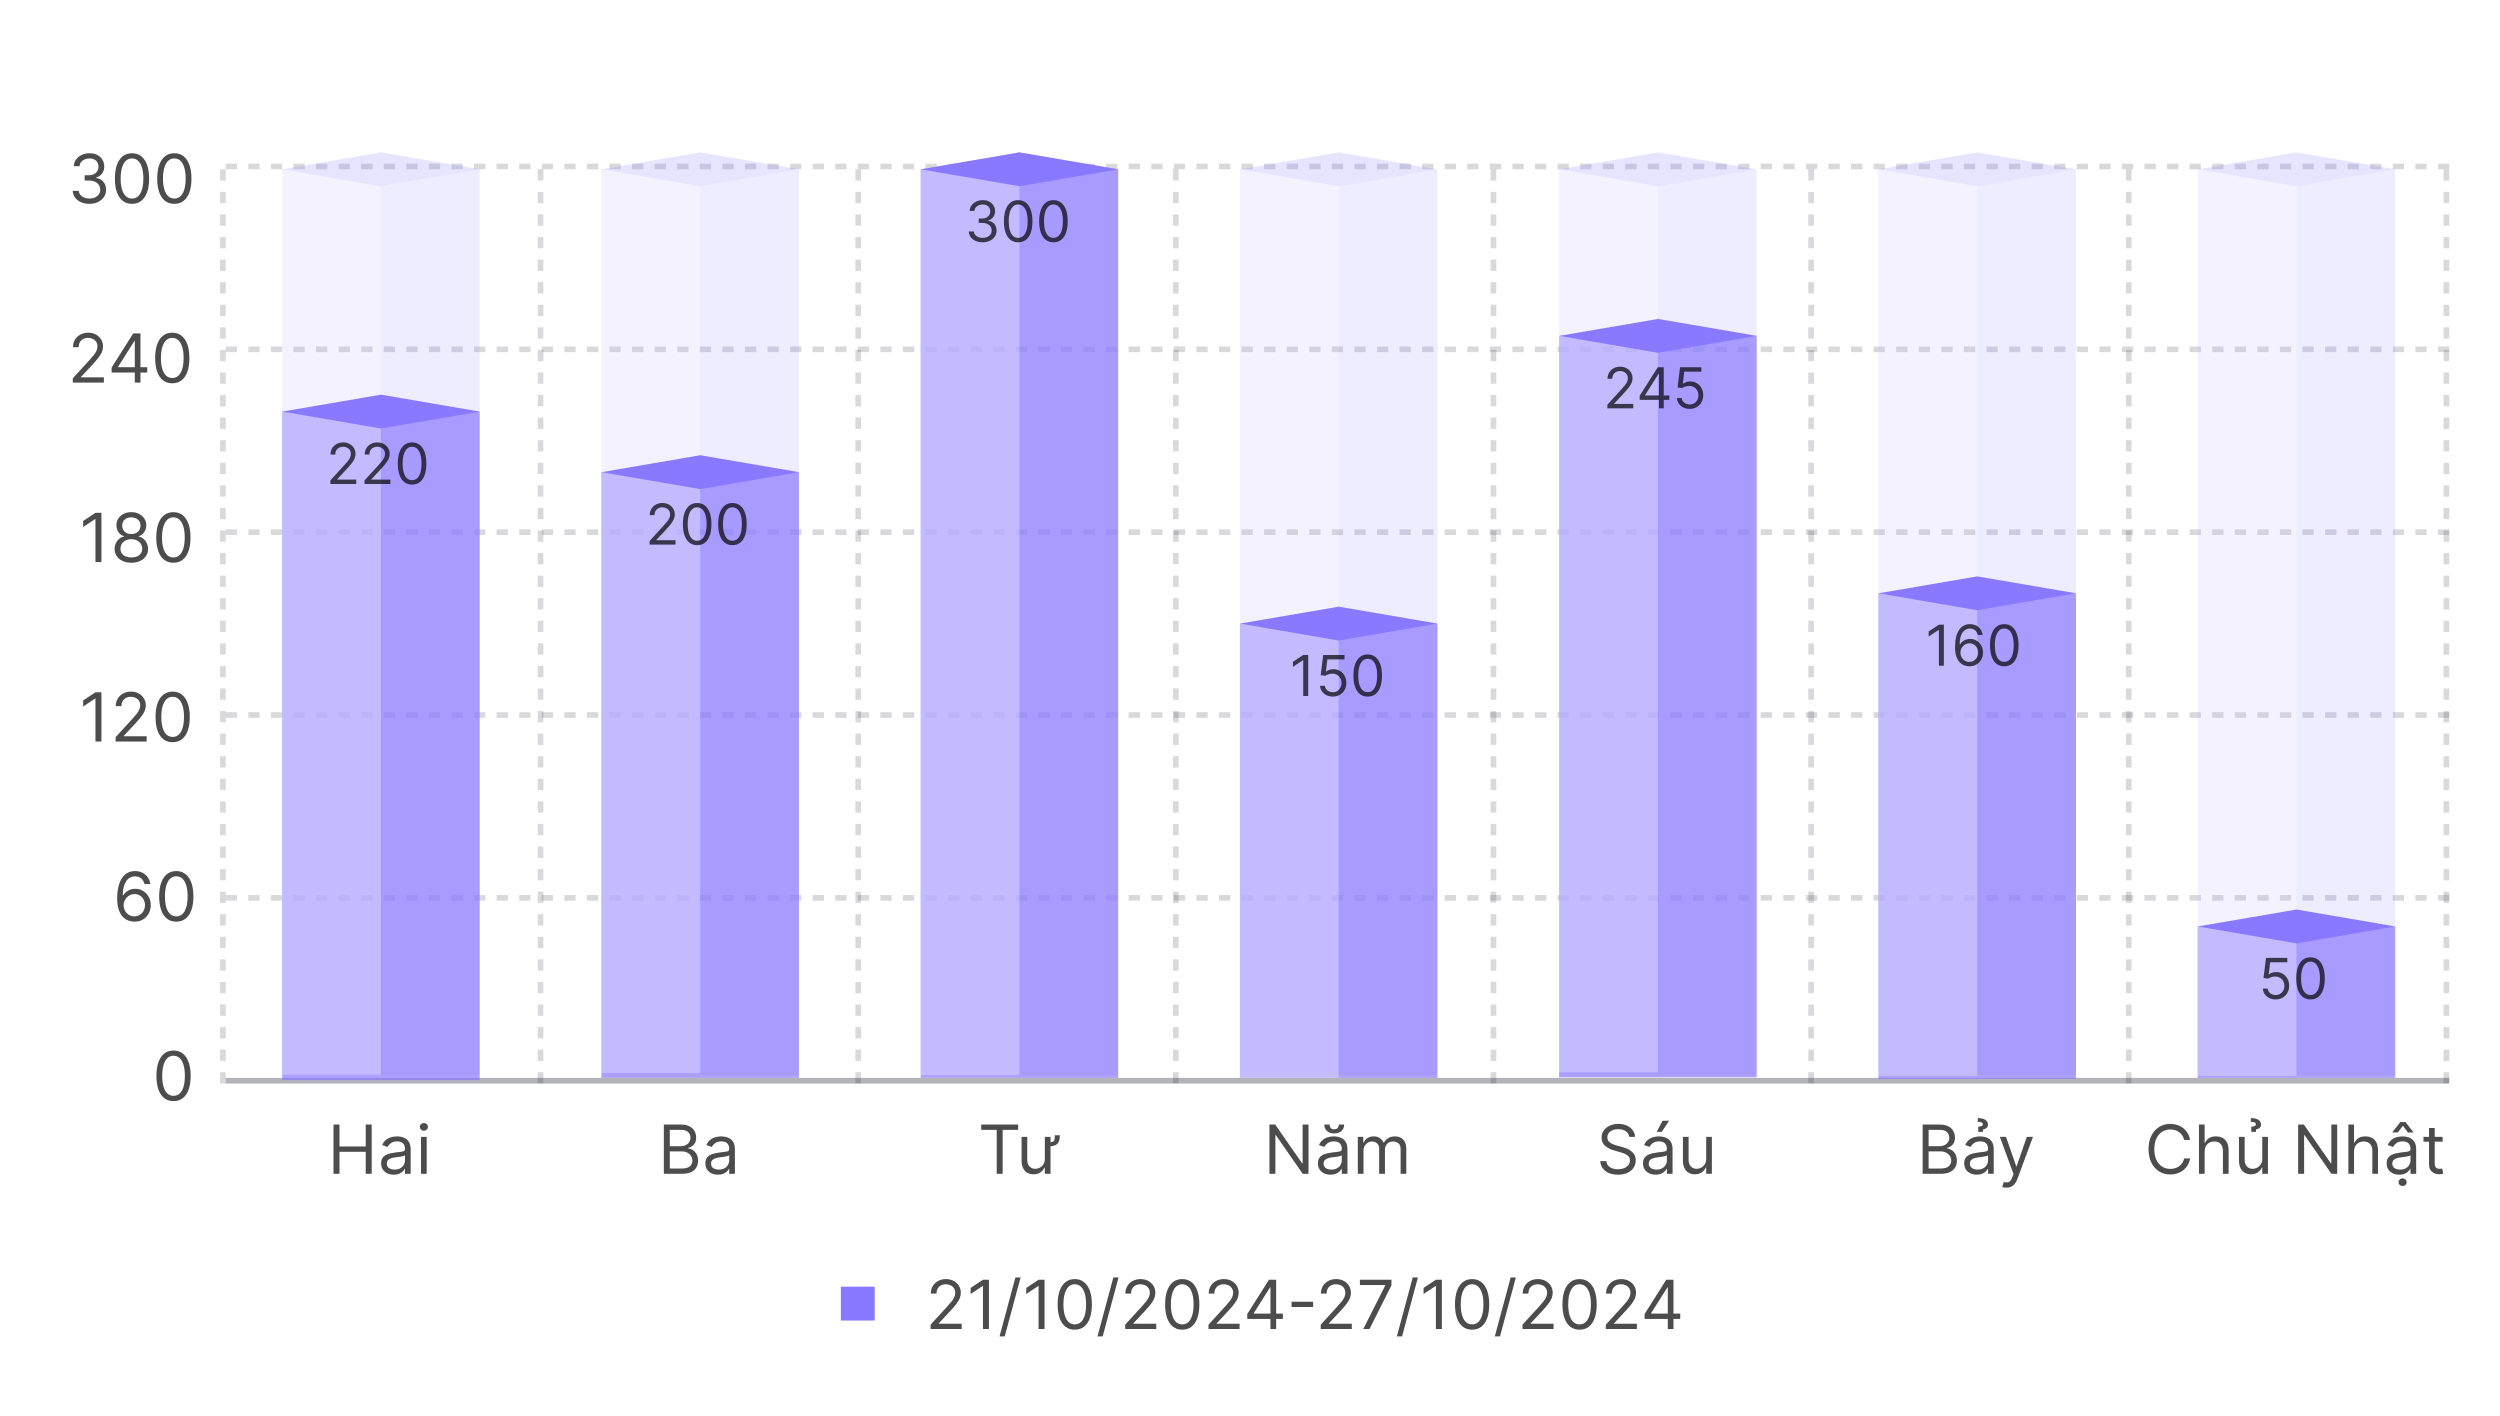 <svg width="443" height="251" viewBox="0 0 443 251" fill="none" xmlns="http://www.w3.org/2000/svg">
<rect width="443" height="251" fill="white"/>
<path d="M15.852 36.119C15.29 36.119 14.788 36.023 14.348 35.83C13.911 35.636 13.562 35.368 13.304 35.024C13.048 34.678 12.909 34.276 12.886 33.818H13.96C13.983 34.099 14.079 34.342 14.25 34.547C14.421 34.749 14.643 34.905 14.919 35.016C15.195 35.126 15.5 35.182 15.835 35.182C16.21 35.182 16.543 35.117 16.832 34.986C17.122 34.855 17.349 34.673 17.514 34.44C17.679 34.207 17.761 33.938 17.761 33.631C17.761 33.31 17.682 33.027 17.523 32.783C17.364 32.535 17.131 32.342 16.824 32.203C16.517 32.064 16.142 31.994 15.699 31.994H15V31.057H15.699C16.046 31.057 16.349 30.994 16.611 30.869C16.875 30.744 17.081 30.568 17.229 30.341C17.379 30.114 17.454 29.847 17.454 29.54C17.454 29.244 17.389 28.987 17.259 28.768C17.128 28.55 16.943 28.379 16.704 28.257C16.469 28.135 16.19 28.074 15.869 28.074C15.568 28.074 15.284 28.129 15.017 28.24C14.753 28.348 14.537 28.506 14.369 28.713C14.202 28.918 14.111 29.165 14.097 29.454H13.074C13.091 28.997 13.229 28.597 13.487 28.253C13.746 27.906 14.084 27.636 14.501 27.443C14.922 27.25 15.383 27.153 15.886 27.153C16.426 27.153 16.889 27.263 17.276 27.482C17.662 27.697 17.959 27.983 18.166 28.338C18.374 28.693 18.477 29.077 18.477 29.489C18.477 29.98 18.348 30.399 18.09 30.746C17.834 31.092 17.486 31.332 17.046 31.466V31.534C17.597 31.625 18.027 31.859 18.337 32.237C18.646 32.612 18.801 33.077 18.801 33.631C18.801 34.105 18.672 34.531 18.413 34.909C18.158 35.284 17.808 35.58 17.365 35.795C16.922 36.011 16.418 36.119 15.852 36.119ZM23.391 36.119C22.749 36.119 22.202 35.945 21.75 35.595C21.298 35.243 20.953 34.733 20.715 34.065C20.476 33.395 20.357 32.585 20.357 31.636C20.357 30.693 20.476 29.888 20.715 29.22C20.956 28.55 21.303 28.038 21.754 27.686C22.209 27.331 22.754 27.153 23.391 27.153C24.027 27.153 24.571 27.331 25.023 27.686C25.477 28.038 25.824 28.55 26.062 29.22C26.304 29.888 26.425 30.693 26.425 31.636C26.425 32.585 26.305 33.395 26.067 34.065C25.828 34.733 25.483 35.243 25.031 35.595C24.579 35.945 24.033 36.119 23.391 36.119ZM23.391 35.182C24.027 35.182 24.521 34.875 24.874 34.261C25.226 33.648 25.402 32.773 25.402 31.636C25.402 30.881 25.321 30.237 25.159 29.706C25 29.175 24.77 28.77 24.469 28.491C24.171 28.213 23.811 28.074 23.391 28.074C22.76 28.074 22.267 28.385 21.912 29.007C21.557 29.626 21.379 30.503 21.379 31.636C21.379 32.392 21.459 33.034 21.618 33.562C21.777 34.091 22.006 34.493 22.304 34.769C22.605 35.044 22.967 35.182 23.391 35.182ZM30.891 36.119C30.249 36.119 29.702 35.945 29.25 35.595C28.798 35.243 28.453 34.733 28.215 34.065C27.976 33.395 27.857 32.585 27.857 31.636C27.857 30.693 27.976 29.888 28.215 29.22C28.456 28.55 28.803 28.038 29.254 27.686C29.709 27.331 30.254 27.153 30.891 27.153C31.527 27.153 32.071 27.331 32.523 27.686C32.977 28.038 33.324 28.55 33.562 29.22C33.804 29.888 33.925 30.693 33.925 31.636C33.925 32.585 33.805 33.395 33.567 34.065C33.328 34.733 32.983 35.243 32.531 35.595C32.08 35.945 31.533 36.119 30.891 36.119ZM30.891 35.182C31.527 35.182 32.021 34.875 32.374 34.261C32.726 33.648 32.902 32.773 32.902 31.636C32.902 30.881 32.821 30.237 32.659 29.706C32.5 29.175 32.27 28.77 31.969 28.491C31.671 28.213 31.311 28.074 30.891 28.074C30.26 28.074 29.767 28.385 29.412 29.007C29.057 29.626 28.879 30.503 28.879 31.636C28.879 32.392 28.959 33.034 29.118 33.562C29.277 34.091 29.506 34.493 29.804 34.769C30.105 35.044 30.467 35.182 30.891 35.182Z" fill="black" fill-opacity="0.7"/>
<path d="M12.903 67.8V67.033L15.784 63.88C16.122 63.51 16.401 63.189 16.619 62.916C16.838 62.641 17 62.382 17.105 62.141C17.213 61.897 17.267 61.641 17.267 61.374C17.267 61.067 17.193 60.801 17.046 60.577C16.901 60.353 16.702 60.179 16.449 60.057C16.196 59.935 15.912 59.874 15.597 59.874C15.261 59.874 14.969 59.944 14.719 60.083C14.472 60.219 14.28 60.411 14.143 60.658C14.01 60.905 13.943 61.195 13.943 61.527H12.938C12.938 61.016 13.055 60.567 13.291 60.181C13.527 59.794 13.848 59.493 14.254 59.277C14.663 59.061 15.122 58.953 15.631 58.953C16.142 58.953 16.595 59.061 16.99 59.277C17.385 59.493 17.695 59.784 17.919 60.151C18.143 60.517 18.256 60.925 18.256 61.374C18.256 61.695 18.197 62.009 18.081 62.316C17.967 62.62 17.768 62.959 17.484 63.334C17.203 63.706 16.812 64.161 16.312 64.698L14.352 66.794V66.862H18.409V67.8H12.903ZM19.777 66.01V65.141L23.612 59.073H24.243V60.419H23.817L20.919 65.005V65.073H26.084V66.01H19.777ZM23.885 67.8V65.746V65.341V59.073H24.891V67.8H23.885ZM30.527 67.919C29.885 67.919 29.338 67.745 28.887 67.395C28.435 67.043 28.09 66.533 27.851 65.865C27.613 65.195 27.493 64.385 27.493 63.436C27.493 62.493 27.613 61.688 27.851 61.02C28.093 60.35 28.439 59.838 28.891 59.486C29.346 59.131 29.891 58.953 30.527 58.953C31.164 58.953 31.708 59.131 32.159 59.486C32.614 59.838 32.961 60.35 33.199 61.02C33.441 61.688 33.561 62.493 33.561 63.436C33.561 64.385 33.442 65.195 33.203 65.865C32.965 66.533 32.62 67.043 32.168 67.395C31.716 67.745 31.169 67.919 30.527 67.919ZM30.527 66.982C31.164 66.982 31.658 66.675 32.01 66.061C32.363 65.448 32.539 64.573 32.539 63.436C32.539 62.681 32.458 62.037 32.296 61.506C32.137 60.975 31.907 60.57 31.605 60.291C31.307 60.013 30.948 59.874 30.527 59.874C29.897 59.874 29.404 60.185 29.049 60.807C28.694 61.426 28.516 62.303 28.516 63.436C28.516 64.192 28.596 64.834 28.755 65.362C28.914 65.891 29.142 66.293 29.441 66.569C29.742 66.844 30.104 66.982 30.527 66.982Z" fill="black" fill-opacity="0.7"/>
<path d="M17.972 90.873V99.6H16.915V91.981H16.864L14.733 93.396V92.322L16.915 90.873H17.972ZM23.277 99.719C22.692 99.719 22.175 99.616 21.726 99.408C21.28 99.198 20.932 98.91 20.682 98.543C20.432 98.174 20.308 97.754 20.311 97.282C20.308 96.913 20.381 96.572 20.528 96.259C20.676 95.944 20.878 95.681 21.134 95.471C21.392 95.258 21.68 95.123 21.999 95.066V95.015C21.581 94.907 21.249 94.672 21.001 94.312C20.754 93.948 20.632 93.535 20.635 93.072C20.632 92.629 20.744 92.232 20.972 91.883C21.199 91.533 21.511 91.258 21.909 91.056C22.31 90.854 22.766 90.754 23.277 90.754C23.783 90.754 24.234 90.854 24.632 91.056C25.03 91.258 25.342 91.533 25.57 91.883C25.8 92.232 25.916 92.629 25.919 93.072C25.916 93.535 25.79 93.948 25.54 94.312C25.293 94.672 24.965 94.907 24.555 95.015V95.066C24.871 95.123 25.155 95.258 25.408 95.471C25.66 95.681 25.862 95.944 26.013 96.259C26.163 96.572 26.24 96.913 26.243 97.282C26.24 97.754 26.112 98.174 25.859 98.543C25.609 98.91 25.261 99.198 24.815 99.408C24.372 99.616 23.859 99.719 23.277 99.719ZM23.277 98.782C23.672 98.782 24.013 98.718 24.3 98.59C24.587 98.462 24.808 98.282 24.965 98.049C25.121 97.816 25.2 97.543 25.203 97.231C25.2 96.901 25.115 96.61 24.947 96.357C24.78 96.104 24.551 95.906 24.261 95.761C23.974 95.616 23.646 95.543 23.277 95.543C22.905 95.543 22.572 95.616 22.28 95.761C21.99 95.906 21.761 96.104 21.594 96.357C21.429 96.61 21.348 96.901 21.351 97.231C21.348 97.543 21.423 97.816 21.577 98.049C21.733 98.282 21.956 98.462 22.246 98.59C22.535 98.718 22.879 98.782 23.277 98.782ZM23.277 94.64C23.59 94.64 23.866 94.577 24.108 94.452C24.352 94.327 24.544 94.153 24.683 93.928C24.822 93.704 24.893 93.441 24.896 93.14C24.893 92.844 24.824 92.587 24.688 92.369C24.551 92.147 24.362 91.977 24.121 91.857C23.879 91.735 23.598 91.674 23.277 91.674C22.95 91.674 22.665 91.735 22.421 91.857C22.176 91.977 21.987 92.147 21.854 92.369C21.72 92.587 21.655 92.844 21.658 93.14C21.655 93.441 21.722 93.704 21.858 93.928C21.997 94.153 22.189 94.327 22.433 94.452C22.678 94.577 22.959 94.64 23.277 94.64ZM30.723 99.719C30.081 99.719 29.534 99.545 29.082 99.195C28.63 98.843 28.285 98.333 28.047 97.665C27.808 96.995 27.689 96.185 27.689 95.237C27.689 94.293 27.808 93.488 28.047 92.82C28.288 92.15 28.635 91.638 29.086 91.286C29.541 90.931 30.086 90.754 30.723 90.754C31.359 90.754 31.903 90.931 32.355 91.286C32.809 91.638 33.156 92.15 33.395 92.82C33.636 93.488 33.757 94.293 33.757 95.237C33.757 96.185 33.637 96.995 33.399 97.665C33.16 98.333 32.815 98.843 32.363 99.195C31.912 99.545 31.365 99.719 30.723 99.719ZM30.723 98.782C31.359 98.782 31.853 98.475 32.206 97.862C32.558 97.248 32.734 96.373 32.734 95.237C32.734 94.481 32.653 93.837 32.491 93.306C32.332 92.775 32.102 92.37 31.801 92.092C31.503 91.813 31.143 91.674 30.723 91.674C30.092 91.674 29.599 91.985 29.244 92.607C28.889 93.227 28.711 94.103 28.711 95.237C28.711 95.992 28.791 96.634 28.95 97.163C29.109 97.691 29.338 98.093 29.636 98.369C29.937 98.644 30.299 98.782 30.723 98.782Z" fill="black" fill-opacity="0.7"/>
<path d="M17.972 122.673V131.4H16.915V123.781H16.864L14.733 125.195V124.121L16.915 122.673H17.972ZM20.482 131.4V130.633L23.362 127.479C23.7 127.11 23.979 126.789 24.197 126.516C24.416 126.241 24.578 125.982 24.683 125.741C24.791 125.496 24.845 125.241 24.845 124.974C24.845 124.667 24.771 124.401 24.624 124.177C24.479 123.952 24.28 123.779 24.027 123.657C23.774 123.535 23.49 123.474 23.175 123.474C22.84 123.474 22.547 123.543 22.297 123.683C22.05 123.819 21.858 124.011 21.722 124.258C21.588 124.505 21.521 124.795 21.521 125.127H20.516C20.516 124.616 20.634 124.167 20.869 123.781C21.105 123.394 21.426 123.093 21.832 122.877C22.241 122.661 22.7 122.553 23.209 122.553C23.72 122.553 24.173 122.661 24.568 122.877C24.963 123.093 25.273 123.384 25.497 123.751C25.722 124.117 25.834 124.525 25.834 124.974C25.834 125.295 25.776 125.609 25.659 125.916C25.546 126.22 25.347 126.559 25.062 126.934C24.781 127.306 24.391 127.761 23.891 128.298L21.93 130.394V130.462H25.987V131.4H20.482ZM30.594 131.519C29.952 131.519 29.405 131.345 28.953 130.995C28.501 130.643 28.156 130.133 27.918 129.465C27.679 128.795 27.56 127.985 27.56 127.036C27.56 126.093 27.679 125.288 27.918 124.62C28.159 123.95 28.506 123.438 28.957 123.086C29.412 122.731 29.957 122.553 30.594 122.553C31.23 122.553 31.774 122.731 32.226 123.086C32.68 123.438 33.027 123.95 33.266 124.62C33.507 125.288 33.628 126.093 33.628 127.036C33.628 127.985 33.508 128.795 33.27 129.465C33.031 130.133 32.686 130.643 32.234 130.995C31.783 131.345 31.236 131.519 30.594 131.519ZM30.594 130.582C31.23 130.582 31.724 130.275 32.077 129.661C32.429 129.048 32.605 128.173 32.605 127.036C32.605 126.281 32.524 125.637 32.362 125.106C32.203 124.575 31.973 124.17 31.672 123.891C31.374 123.613 31.014 123.474 30.594 123.474C29.963 123.474 29.47 123.785 29.115 124.407C28.76 125.026 28.582 125.903 28.582 127.036C28.582 127.792 28.662 128.434 28.821 128.962C28.98 129.491 29.209 129.893 29.507 130.168C29.808 130.444 30.171 130.582 30.594 130.582Z" fill="black" fill-opacity="0.7"/>
<path d="M23.801 163.319C23.443 163.314 23.085 163.245 22.727 163.115C22.369 162.984 22.043 162.764 21.747 162.454C21.452 162.142 21.215 161.72 21.035 161.189C20.857 160.654 20.767 159.984 20.767 159.177C20.767 158.404 20.84 157.72 20.984 157.123C21.129 156.524 21.34 156.02 21.615 155.61C21.891 155.199 22.223 154.886 22.612 154.673C23.004 154.46 23.446 154.353 23.938 154.353C24.426 154.353 24.861 154.451 25.241 154.647C25.625 154.841 25.938 155.11 26.179 155.457C26.421 155.804 26.577 156.203 26.648 156.654H25.608C25.511 156.262 25.324 155.937 25.046 155.679C24.767 155.42 24.398 155.291 23.938 155.291C23.261 155.291 22.729 155.585 22.34 156.173C21.953 156.761 21.759 157.586 21.756 158.649H21.824C21.983 158.407 22.172 158.201 22.391 158.031C22.612 157.858 22.857 157.724 23.124 157.63C23.391 157.537 23.673 157.49 23.972 157.49C24.472 157.49 24.929 157.615 25.344 157.865C25.759 158.112 26.091 158.454 26.341 158.892C26.591 159.326 26.716 159.825 26.716 160.387C26.716 160.927 26.595 161.422 26.354 161.87C26.112 162.316 25.773 162.672 25.335 162.936C24.901 163.197 24.389 163.325 23.801 163.319ZM23.801 162.382C24.159 162.382 24.48 162.292 24.764 162.113C25.051 161.934 25.277 161.694 25.442 161.393C25.609 161.092 25.693 160.757 25.693 160.387C25.693 160.027 25.612 159.699 25.45 159.403C25.291 159.105 25.071 158.868 24.79 158.691C24.511 158.515 24.193 158.427 23.835 158.427C23.565 158.427 23.314 158.481 23.081 158.589C22.848 158.694 22.643 158.839 22.467 159.024C22.294 159.208 22.158 159.42 22.058 159.659C21.959 159.895 21.909 160.143 21.909 160.404C21.909 160.751 21.99 161.075 22.152 161.376C22.317 161.677 22.541 161.92 22.825 162.105C23.112 162.289 23.438 162.382 23.801 162.382ZM31.238 163.319C30.596 163.319 30.049 163.145 29.598 162.795C29.146 162.443 28.801 161.933 28.562 161.265C28.323 160.595 28.204 159.785 28.204 158.836C28.204 157.893 28.323 157.088 28.562 156.42C28.804 155.75 29.15 155.238 29.602 154.886C30.056 154.531 30.602 154.353 31.238 154.353C31.875 154.353 32.419 154.531 32.87 154.886C33.325 155.238 33.672 155.75 33.91 156.42C34.152 157.088 34.272 157.893 34.272 158.836C34.272 159.785 34.153 160.595 33.914 161.265C33.676 161.933 33.331 162.443 32.879 162.795C32.427 163.145 31.88 163.319 31.238 163.319ZM31.238 162.382C31.875 162.382 32.369 162.075 32.721 161.461C33.074 160.848 33.25 159.973 33.25 158.836C33.25 158.081 33.169 157.437 33.007 156.906C32.848 156.375 32.617 155.97 32.316 155.691C32.018 155.413 31.659 155.274 31.238 155.274C30.608 155.274 30.115 155.585 29.76 156.207C29.404 156.826 29.227 157.703 29.227 158.836C29.227 159.592 29.306 160.234 29.466 160.762C29.625 161.291 29.853 161.693 30.152 161.968C30.453 162.244 30.815 162.382 31.238 162.382Z" fill="black" fill-opacity="0.7"/>
<path d="M30.75 195.119C30.108 195.119 29.561 194.945 29.109 194.595C28.658 194.243 28.312 193.733 28.074 193.065C27.835 192.395 27.716 191.585 27.716 190.636C27.716 189.693 27.835 188.888 28.074 188.22C28.315 187.55 28.662 187.038 29.114 186.686C29.568 186.331 30.114 186.153 30.75 186.153C31.386 186.153 31.93 186.331 32.382 186.686C32.837 187.038 33.183 187.55 33.422 188.22C33.663 188.888 33.784 189.693 33.784 190.636C33.784 191.585 33.665 192.395 33.426 193.065C33.188 193.733 32.842 194.243 32.391 194.595C31.939 194.945 31.392 195.119 30.75 195.119ZM30.75 194.182C31.386 194.182 31.881 193.875 32.233 193.261C32.585 192.648 32.761 191.773 32.761 190.636C32.761 189.881 32.68 189.237 32.519 188.706C32.359 188.175 32.129 187.77 31.828 187.491C31.53 187.213 31.171 187.074 30.75 187.074C30.119 187.074 29.626 187.385 29.271 188.007C28.916 188.626 28.739 189.503 28.739 190.636C28.739 191.392 28.818 192.034 28.977 192.562C29.136 193.091 29.365 193.493 29.663 193.768C29.965 194.044 30.327 194.182 30.75 194.182Z" fill="black" fill-opacity="0.7"/>
<line x1="40" y1="29.5" x2="434" y2="29.5" stroke="#00001A" stroke-opacity="0.15" stroke-dasharray="2"/>
<line x1="40" y1="61.9" x2="434" y2="61.9" stroke="#00001A" stroke-opacity="0.15" stroke-dasharray="2"/>
<line x1="40" y1="94.3" x2="434" y2="94.3" stroke="#00001A" stroke-opacity="0.15" stroke-dasharray="2"/>
<line x1="40" y1="126.7" x2="434" y2="126.7" stroke="#00001A" stroke-opacity="0.15" stroke-dasharray="2"/>
<line x1="40" y1="159.1" x2="434" y2="159.1" stroke="#00001A" stroke-opacity="0.15" stroke-dasharray="2"/>
<line x1="40" y1="191.5" x2="434" y2="191.5" stroke="#00001A" stroke-opacity="0.3"/>
<line x1="39.5" y1="192" x2="39.5" y2="30" stroke="#00001A" stroke-opacity="0.15" stroke-dasharray="2"/>
<line x1="95.786" y1="192" x2="95.786" y2="30" stroke="#00001A" stroke-opacity="0.15" stroke-dasharray="2"/>
<line x1="152.071" y1="192" x2="152.071" y2="30" stroke="#00001A" stroke-opacity="0.15" stroke-dasharray="2"/>
<line x1="208.357" y1="192" x2="208.357" y2="30" stroke="#00001A" stroke-opacity="0.15" stroke-dasharray="2"/>
<line x1="264.643" y1="192" x2="264.643" y2="30" stroke="#00001A" stroke-opacity="0.15" stroke-dasharray="2"/>
<line x1="320.929" y1="192" x2="320.929" y2="30" stroke="#00001A" stroke-opacity="0.15" stroke-dasharray="2"/>
<line x1="377.214" y1="192" x2="377.214" y2="30" stroke="#00001A" stroke-opacity="0.15" stroke-dasharray="2"/>
<line x1="433.5" y1="192" x2="433.5" y2="30" stroke="#00001A" stroke-opacity="0.15" stroke-dasharray="2"/>
<g opacity="0.2">
<rect opacity="0.7" x="50" y="30" width="35" height="160.5" fill="#8979FF"/>
<rect x="50" y="30" width="17.5" height="160.5" fill="white" fill-opacity="0.3"/>
<path d="M67.5 27L85 30L67.5 33L50 30L67.5 27Z" fill="#8979FF"/>
</g>
<rect opacity="0.7" x="50" y="72.933" width="35" height="118.467" fill="#8979FF"/>
<rect x="50" y="72.933" width="17.5" height="117.5" fill="white" fill-opacity="0.3"/>
<path d="M67.5 69.933L85 72.933L67.5 75.933L50 72.933L67.5 69.933Z" fill="#8979FF"/>
<path d="M58.538 85.77V85.131L60.939 82.503C61.221 82.195 61.453 81.928 61.635 81.701C61.817 81.471 61.952 81.256 62.04 81.054C62.13 80.851 62.175 80.638 62.175 80.415C62.175 80.159 62.113 79.938 61.99 79.751C61.87 79.564 61.704 79.42 61.493 79.318C61.282 79.216 61.046 79.165 60.783 79.165C60.504 79.165 60.26 79.223 60.051 79.339C59.845 79.453 59.686 79.613 59.572 79.819C59.461 80.025 59.405 80.266 59.405 80.543H58.567C58.567 80.117 58.665 79.743 58.862 79.421C59.058 79.099 59.326 78.848 59.664 78.668C60.005 78.488 60.388 78.398 60.811 78.398C61.237 78.398 61.615 78.488 61.944 78.668C62.273 78.848 62.531 79.091 62.718 79.396C62.905 79.701 62.999 80.041 62.999 80.415C62.999 80.683 62.95 80.944 62.853 81.2C62.758 81.453 62.593 81.736 62.356 82.049C62.122 82.359 61.796 82.738 61.38 83.185L59.746 84.932V84.989H63.127V85.77H58.538ZM64.593 85.77V85.131L66.994 82.503C67.275 82.195 67.507 81.928 67.69 81.701C67.872 81.471 68.007 81.256 68.095 81.054C68.185 80.851 68.23 80.638 68.23 80.415C68.23 80.159 68.168 79.938 68.045 79.751C67.924 79.564 67.758 79.42 67.548 79.318C67.337 79.216 67.1 79.165 66.838 79.165C66.558 79.165 66.314 79.223 66.106 79.339C65.9 79.453 65.74 79.613 65.627 79.819C65.515 80.025 65.46 80.266 65.46 80.543H64.622C64.622 80.117 64.72 79.743 64.916 79.421C65.113 79.099 65.38 78.848 65.719 78.668C66.06 78.488 66.442 78.398 66.866 78.398C67.292 78.398 67.67 78.488 67.999 78.668C68.328 78.848 68.586 79.091 68.773 79.396C68.96 79.701 69.053 80.041 69.053 80.415C69.053 80.683 69.005 80.944 68.908 81.2C68.813 81.453 68.647 81.736 68.411 82.049C68.176 82.359 67.851 82.738 67.434 83.185L65.801 84.932V84.989H69.181V85.77H64.593ZM73.02 85.87C72.485 85.87 72.029 85.724 71.653 85.433C71.276 85.139 70.989 84.714 70.79 84.158C70.591 83.599 70.492 82.925 70.492 82.134C70.492 81.348 70.591 80.677 70.79 80.12C70.991 79.562 71.28 79.136 71.656 78.842C72.035 78.546 72.49 78.398 73.02 78.398C73.55 78.398 74.004 78.546 74.38 78.842C74.759 79.136 75.048 79.562 75.247 80.12C75.448 80.677 75.549 81.348 75.549 82.134C75.549 82.925 75.449 83.599 75.25 84.158C75.051 84.714 74.764 85.139 74.387 85.433C74.011 85.724 73.555 85.87 73.02 85.87ZM73.02 85.088C73.55 85.088 73.962 84.833 74.256 84.321C74.549 83.81 74.696 83.081 74.696 82.134C74.696 81.504 74.629 80.968 74.494 80.525C74.361 80.082 74.169 79.745 73.918 79.513C73.67 79.281 73.371 79.165 73.02 79.165C72.495 79.165 72.084 79.424 71.788 79.943C71.492 80.459 71.344 81.189 71.344 82.134C71.344 82.764 71.41 83.299 71.543 83.739C71.675 84.179 71.866 84.514 72.115 84.744C72.365 84.974 72.667 85.088 73.02 85.088Z" fill="black" fill-opacity="0.7"/>
<g opacity="0.2">
<rect opacity="0.7" x="106.571" y="30" width="35" height="160.5" fill="#8979FF"/>
<rect x="106.571" y="30" width="17.5" height="160.5" fill="white" fill-opacity="0.3"/>
<path d="M124.071 27L141.571 30L124.071 33L106.571 30L124.071 27Z" fill="#8979FF"/>
</g>
<rect opacity="0.7" x="106.571" y="83.667" width="35" height="107.333" fill="#8979FF"/>
<rect x="106.571" y="83.667" width="17.5" height="106.5" fill="white" fill-opacity="0.3"/>
<path d="M124.071 80.667L141.571 83.667L124.071 86.667L106.571 83.667L124.071 80.667Z" fill="#8979FF"/>
<path d="M115.11 96.504V95.865L117.511 93.237C117.792 92.929 118.024 92.661 118.207 92.434C118.389 92.204 118.524 91.989 118.611 91.788C118.701 91.584 118.746 91.371 118.746 91.148C118.746 90.893 118.685 90.671 118.562 90.484C118.441 90.297 118.275 90.153 118.065 90.051C117.854 89.949 117.617 89.898 117.354 89.898C117.075 89.898 116.831 89.957 116.623 90.073C116.417 90.186 116.257 90.346 116.143 90.552C116.032 90.758 115.976 90.999 115.976 91.276H115.138C115.138 90.85 115.237 90.476 115.433 90.154C115.63 89.832 115.897 89.581 116.236 89.401C116.577 89.222 116.959 89.132 117.383 89.132C117.809 89.132 118.186 89.222 118.516 89.401C118.845 89.581 119.103 89.824 119.29 90.129C119.477 90.435 119.57 90.775 119.57 91.148C119.57 91.416 119.522 91.678 119.425 91.933C119.33 92.187 119.164 92.47 118.927 92.782C118.693 93.092 118.368 93.471 117.951 93.918L116.317 95.666V95.722H119.698V96.504H115.11ZM123.537 96.603C123.002 96.603 122.546 96.457 122.17 96.166C121.793 95.873 121.506 95.448 121.307 94.891C121.108 94.333 121.008 93.658 121.008 92.867C121.008 92.081 121.108 91.41 121.307 90.854C121.508 90.295 121.797 89.869 122.173 89.575C122.552 89.279 123.007 89.132 123.537 89.132C124.067 89.132 124.52 89.279 124.897 89.575C125.276 89.869 125.565 90.295 125.763 90.854C125.965 91.41 126.065 92.081 126.065 92.867C126.065 93.658 125.966 94.333 125.767 94.891C125.568 95.448 125.28 95.873 124.904 96.166C124.528 96.457 124.072 96.603 123.537 96.603ZM123.537 95.822C124.067 95.822 124.479 95.566 124.773 95.055C125.066 94.543 125.213 93.814 125.213 92.867C125.213 92.238 125.145 91.701 125.011 91.259C124.878 90.816 124.686 90.479 124.435 90.247C124.187 90.015 123.887 89.898 123.537 89.898C123.011 89.898 122.601 90.158 122.305 90.676C122.009 91.192 121.861 91.923 121.861 92.867C121.861 93.497 121.927 94.032 122.06 94.472C122.192 94.913 122.383 95.248 122.631 95.477C122.882 95.707 123.184 95.822 123.537 95.822ZM129.787 96.603C129.252 96.603 128.796 96.457 128.42 96.166C128.043 95.873 127.756 95.448 127.557 94.891C127.358 94.333 127.258 93.658 127.258 92.867C127.258 92.081 127.358 91.41 127.557 90.854C127.758 90.295 128.047 89.869 128.423 89.575C128.802 89.279 129.257 89.132 129.787 89.132C130.317 89.132 130.77 89.279 131.147 89.575C131.526 89.869 131.815 90.295 132.013 90.854C132.215 91.41 132.315 92.081 132.315 92.867C132.315 93.658 132.216 94.333 132.017 94.891C131.818 95.448 131.53 95.873 131.154 96.166C130.778 96.457 130.322 96.603 129.787 96.603ZM129.787 95.822C130.317 95.822 130.729 95.566 131.023 95.055C131.316 94.543 131.463 93.814 131.463 92.867C131.463 92.238 131.395 91.701 131.261 91.259C131.128 90.816 130.936 90.479 130.685 90.247C130.437 90.015 130.137 89.898 129.787 89.898C129.261 89.898 128.851 90.158 128.555 90.676C128.259 91.192 128.111 91.923 128.111 92.867C128.111 93.497 128.177 94.032 128.31 94.472C128.442 94.913 128.633 95.248 128.881 95.477C129.132 95.707 129.434 95.822 129.787 95.822Z" fill="black" fill-opacity="0.7"/>
<g opacity="0.2">
<rect opacity="0.7" x="163.143" y="30" width="35" height="160.5" fill="#8979FF"/>
<rect x="163.143" y="30" width="17.5" height="160.5" fill="white" fill-opacity="0.3"/>
<path d="M180.643 27L198.143 30L180.643 33L163.143 30L180.643 27Z" fill="#8979FF"/>
</g>
<rect opacity="0.7" x="163.143" y="30" width="35" height="161" fill="#8979FF"/>
<rect x="163.143" y="30" width="17.5" height="160.5" fill="white" fill-opacity="0.3"/>
<path d="M180.643 27L198.143 30L180.643 33L163.143 30L180.643 27Z" fill="#8979FF"/>
<path d="M174.139 42.936C173.67 42.936 173.252 42.856 172.885 42.695C172.521 42.534 172.231 42.31 172.015 42.024C171.802 41.735 171.686 41.4 171.667 41.019H172.562C172.581 41.253 172.662 41.456 172.804 41.626C172.946 41.794 173.131 41.924 173.361 42.017C173.591 42.109 173.845 42.155 174.125 42.155C174.437 42.155 174.714 42.101 174.956 41.992C175.197 41.883 175.386 41.731 175.524 41.537C175.661 41.343 175.73 41.118 175.73 40.862C175.73 40.595 175.663 40.359 175.531 40.156C175.398 39.95 175.204 39.789 174.948 39.673C174.693 39.557 174.38 39.499 174.011 39.499H173.429V38.718H174.011C174.3 38.718 174.553 38.666 174.771 38.561C174.991 38.457 175.163 38.31 175.286 38.121C175.411 37.932 175.474 37.709 175.474 37.453C175.474 37.207 175.42 36.993 175.311 36.811C175.202 36.628 175.048 36.486 174.849 36.385C174.653 36.283 174.421 36.232 174.153 36.232C173.902 36.232 173.665 36.278 173.443 36.37C173.223 36.46 173.043 36.592 172.903 36.764C172.763 36.935 172.688 37.141 172.676 37.382H171.823C171.838 37.001 171.952 36.667 172.168 36.381C172.383 36.092 172.665 35.867 173.013 35.706C173.363 35.545 173.748 35.465 174.167 35.465C174.617 35.465 175.003 35.556 175.325 35.738C175.647 35.918 175.894 36.156 176.067 36.452C176.24 36.748 176.326 37.068 176.326 37.411C176.326 37.82 176.219 38.169 176.003 38.458C175.79 38.747 175.5 38.947 175.133 39.059V39.115C175.592 39.191 175.951 39.386 176.209 39.701C176.467 40.014 176.596 40.401 176.596 40.862C176.596 41.258 176.488 41.613 176.273 41.928C176.06 42.24 175.769 42.486 175.399 42.666C175.03 42.846 174.61 42.936 174.139 42.936ZM180.421 42.936C179.886 42.936 179.43 42.791 179.054 42.5C178.677 42.206 178.389 41.781 178.191 41.225C177.992 40.666 177.892 39.991 177.892 39.201C177.892 38.415 177.992 37.743 178.191 37.187C178.392 36.628 178.681 36.202 179.057 35.909C179.436 35.613 179.89 35.465 180.421 35.465C180.951 35.465 181.404 35.613 181.781 35.909C182.16 36.202 182.448 36.628 182.647 37.187C182.849 37.743 182.949 38.415 182.949 39.201C182.949 39.991 182.85 40.666 182.651 41.225C182.452 41.781 182.164 42.206 181.788 42.5C181.412 42.791 180.956 42.936 180.421 42.936ZM180.421 42.155C180.951 42.155 181.363 41.899 181.657 41.388C181.95 40.877 182.097 40.148 182.097 39.201C182.097 38.571 182.029 38.035 181.894 37.592C181.762 37.149 181.57 36.812 181.319 36.58C181.071 36.348 180.771 36.232 180.421 36.232C179.895 36.232 179.484 36.491 179.189 37.01C178.893 37.526 178.745 38.256 178.745 39.201C178.745 39.83 178.811 40.365 178.943 40.806C179.076 41.246 179.267 41.581 179.515 41.811C179.766 42.04 180.068 42.155 180.421 42.155ZM186.671 42.936C186.136 42.936 185.68 42.791 185.304 42.5C184.927 42.206 184.639 41.781 184.441 41.225C184.242 40.666 184.142 39.991 184.142 39.201C184.142 38.415 184.242 37.743 184.441 37.187C184.642 36.628 184.931 36.202 185.307 35.909C185.686 35.613 186.14 35.465 186.671 35.465C187.201 35.465 187.654 35.613 188.031 35.909C188.41 36.202 188.698 36.628 188.897 37.187C189.099 37.743 189.199 38.415 189.199 39.201C189.199 39.991 189.1 40.666 188.901 41.225C188.702 41.781 188.414 42.206 188.038 42.5C187.662 42.791 187.206 42.936 186.671 42.936ZM186.671 42.155C187.201 42.155 187.613 41.899 187.907 41.388C188.2 40.877 188.347 40.148 188.347 39.201C188.347 38.571 188.279 38.035 188.144 37.592C188.012 37.149 187.82 36.812 187.569 36.58C187.321 36.348 187.021 36.232 186.671 36.232C186.145 36.232 185.734 36.491 185.439 37.01C185.143 37.526 184.995 38.256 184.995 39.201C184.995 39.83 185.061 40.365 185.193 40.806C185.326 41.246 185.517 41.581 185.765 41.811C186.016 42.04 186.318 42.155 186.671 42.155Z" fill="black" fill-opacity="0.7"/>
<g opacity="0.2">
<rect opacity="0.7" x="219.714" y="30" width="35" height="160.5" fill="#8979FF"/>
<rect x="219.714" y="30" width="17.5" height="160.5" fill="white" fill-opacity="0.3"/>
<path d="M237.214 27L254.714 30L237.214 33L219.714 30L237.214 27Z" fill="#8979FF"/>
</g>
<rect opacity="0.7" x="219.714" y="110.5" width="35" height="80.5" fill="#8979FF"/>
<rect x="219.714" y="110.5" width="17.5" height="80.5" fill="white" fill-opacity="0.3"/>
<path d="M237.214 107.5L254.714 110.5L237.214 113.5L219.714 110.5L237.214 107.5Z" fill="#8979FF"/>
<path d="M231.81 116.064V123.337H230.929V116.987H230.886L229.111 118.166V117.272L230.929 116.064H231.81ZM236.174 123.436C235.757 123.436 235.382 123.353 235.048 123.188C234.714 123.022 234.447 122.795 234.246 122.506C234.044 122.217 233.934 121.888 233.915 121.519H234.768C234.801 121.848 234.95 122.12 235.215 122.335C235.483 122.549 235.802 122.655 236.174 122.655C236.472 122.655 236.737 122.585 236.969 122.446C237.204 122.306 237.387 122.114 237.52 121.87C237.655 121.624 237.722 121.346 237.722 121.036C237.722 120.719 237.652 120.436 237.513 120.187C237.375 119.936 237.186 119.738 236.945 119.594C236.703 119.45 236.427 119.376 236.117 119.374C235.895 119.371 235.666 119.406 235.432 119.477C235.197 119.545 235.004 119.634 234.853 119.743L234.029 119.644L234.469 116.064H238.248V116.845H235.208L234.952 118.99H234.995C235.144 118.872 235.331 118.774 235.556 118.696C235.781 118.617 236.015 118.578 236.259 118.578C236.704 118.578 237.101 118.685 237.449 118.898C237.799 119.109 238.074 119.398 238.273 119.764C238.474 120.131 238.575 120.55 238.575 121.022C238.575 121.486 238.47 121.9 238.262 122.264C238.056 122.627 237.772 122.913 237.41 123.124C237.048 123.332 236.636 123.436 236.174 123.436ZM242.357 123.436C241.822 123.436 241.367 123.291 240.99 123C240.614 122.706 240.326 122.281 240.127 121.725C239.928 121.166 239.829 120.491 239.829 119.701C239.829 118.915 239.928 118.243 240.127 117.687C240.329 117.128 240.617 116.702 240.994 116.409C241.373 116.113 241.827 115.965 242.357 115.965C242.888 115.965 243.341 116.113 243.717 116.409C244.096 116.702 244.385 117.128 244.584 117.687C244.785 118.243 244.886 118.915 244.886 119.701C244.886 120.491 244.786 121.166 244.588 121.725C244.389 122.281 244.101 122.706 243.725 123C243.348 123.291 242.892 123.436 242.357 123.436ZM242.357 122.655C242.888 122.655 243.3 122.399 243.593 121.888C243.887 121.377 244.034 120.648 244.034 119.701C244.034 119.071 243.966 118.535 243.831 118.092C243.699 117.649 243.507 117.312 243.256 117.08C243.007 116.848 242.708 116.732 242.357 116.732C241.832 116.732 241.421 116.991 241.125 117.509C240.829 118.026 240.681 118.756 240.681 119.701C240.681 120.33 240.748 120.865 240.88 121.306C241.013 121.746 241.203 122.081 241.452 122.311C241.703 122.54 242.005 122.655 242.357 122.655Z" fill="black" fill-opacity="0.7"/>
<g opacity="0.2">
<rect opacity="0.7" x="276.286" y="30" width="35" height="160.5" fill="#8979FF"/>
<rect x="276.286" y="30" width="17.5" height="160.5" fill="white" fill-opacity="0.3"/>
<path d="M293.786 27L311.286 30L293.786 33L276.286 30L293.786 27Z" fill="#8979FF"/>
</g>
<rect opacity="0.7" x="276.286" y="59.517" width="35" height="131.383" fill="#8979FF"/>
<rect x="276.286" y="59.517" width="17.5" height="130.5" fill="white" fill-opacity="0.3"/>
<path d="M293.786 56.517L311.286 59.517L293.786 62.517L276.286 59.517L293.786 56.517Z" fill="#8979FF"/>
<path d="M284.824 72.354V71.715L287.225 69.087C287.507 68.779 287.739 68.511 287.921 68.284C288.103 68.055 288.238 67.839 288.326 67.638C288.416 67.434 288.461 67.221 288.461 66.999C288.461 66.743 288.399 66.522 288.276 66.335C288.155 66.148 287.99 66.003 287.779 65.901C287.568 65.799 287.331 65.749 287.069 65.749C286.789 65.749 286.545 65.807 286.337 65.923C286.131 66.036 285.971 66.196 285.858 66.402C285.746 66.608 285.691 66.85 285.691 67.126H284.853C284.853 66.7 284.951 66.326 285.147 66.004C285.344 65.682 285.611 65.431 285.95 65.251C286.291 65.072 286.673 64.982 287.097 64.982C287.523 64.982 287.901 65.072 288.23 65.251C288.559 65.431 288.817 65.674 289.004 65.98C289.191 66.285 289.284 66.625 289.284 66.999C289.284 67.266 289.236 67.528 289.139 67.783C289.044 68.037 288.878 68.32 288.642 68.632C288.407 68.942 288.082 69.321 287.665 69.769L286.032 71.516V71.573H289.412V72.354H284.824ZM290.552 70.862V70.138L293.748 65.081H294.274V66.203H293.919L291.504 70.024V70.081H295.808V70.862H290.552ZM293.976 72.354V70.642V70.305V65.081H294.814V72.354H293.976ZM299.411 72.453C298.995 72.453 298.62 72.37 298.286 72.205C297.952 72.039 297.684 71.812 297.483 71.523C297.282 71.234 297.172 70.905 297.153 70.536H298.005C298.038 70.865 298.187 71.137 298.453 71.352C298.72 71.565 299.04 71.672 299.411 71.672C299.71 71.672 299.975 71.602 300.207 71.462C300.441 71.323 300.625 71.131 300.757 70.887C300.892 70.641 300.96 70.363 300.96 70.053C300.96 69.735 300.89 69.453 300.75 69.204C300.613 68.953 300.424 68.755 300.182 68.611C299.941 68.466 299.665 68.393 299.355 68.391C299.132 68.388 298.904 68.423 298.669 68.494C298.435 68.562 298.242 68.651 298.09 68.76L297.267 68.661L297.707 65.081H301.485V65.862H298.446L298.19 68.007H298.232C298.382 67.889 298.569 67.79 298.794 67.712C299.018 67.634 299.253 67.595 299.497 67.595C299.942 67.595 300.338 67.702 300.686 67.915C301.037 68.126 301.311 68.414 301.51 68.781C301.711 69.148 301.812 69.567 301.812 70.038C301.812 70.502 301.708 70.917 301.5 71.281C301.294 71.644 301.009 71.93 300.647 72.141C300.285 72.349 299.873 72.453 299.411 72.453Z" fill="black" fill-opacity="0.7"/>
<g opacity="0.2">
<rect opacity="0.7" x="332.857" y="30" width="35" height="160.5" fill="#8979FF"/>
<rect x="332.857" y="30" width="17.5" height="160.5" fill="white" fill-opacity="0.3"/>
<path d="M350.357 27L367.857 30L350.357 33L332.857 30L350.357 27Z" fill="#8979FF"/>
</g>
<rect opacity="0.7" x="332.857" y="105.133" width="35" height="86.067" fill="#8979FF"/>
<rect x="332.857" y="105.133" width="17.5" height="85.5" fill="white" fill-opacity="0.3"/>
<path d="M350.357 102.133L367.857 105.133L350.357 108.133L332.857 105.133L350.357 102.133Z" fill="#8979FF"/>
<path d="M344.452 110.697V117.97H343.572V111.621H343.529L341.754 112.8V111.905L343.572 110.697H344.452ZM348.959 118.07C348.661 118.065 348.362 118.008 348.064 117.899C347.766 117.79 347.493 117.607 347.247 117.349C347.001 117.088 346.803 116.737 346.654 116.294C346.505 115.849 346.43 115.29 346.43 114.618C346.43 113.974 346.491 113.403 346.612 112.906C346.732 112.407 346.908 111.987 347.137 111.646C347.367 111.302 347.644 111.042 347.968 110.864C348.295 110.687 348.663 110.598 349.073 110.598C349.48 110.598 349.842 110.68 350.159 110.843C350.479 111.004 350.739 111.229 350.94 111.518C351.142 111.807 351.272 112.139 351.331 112.516H350.465C350.384 112.189 350.228 111.918 349.996 111.702C349.764 111.487 349.456 111.379 349.073 111.379C348.509 111.379 348.065 111.624 347.741 112.114C347.419 112.604 347.257 113.292 347.254 114.178H347.311C347.444 113.976 347.601 113.805 347.783 113.663C347.968 113.518 348.172 113.407 348.394 113.329C348.617 113.251 348.852 113.212 349.101 113.212C349.518 113.212 349.899 113.316 350.244 113.524C350.59 113.73 350.867 114.015 351.075 114.38C351.284 114.742 351.388 115.158 351.388 115.626C351.388 116.076 351.287 116.488 351.086 116.862C350.885 117.234 350.602 117.53 350.237 117.75C349.875 117.968 349.449 118.074 348.959 118.07ZM348.959 117.288C349.257 117.288 349.525 117.214 349.761 117.065C350.001 116.916 350.189 116.715 350.326 116.465C350.466 116.214 350.536 115.934 350.536 115.626C350.536 115.326 350.468 115.052 350.333 114.806C350.201 114.558 350.017 114.36 349.783 114.213C349.551 114.066 349.286 113.993 348.987 113.993C348.762 113.993 348.553 114.038 348.359 114.128C348.165 114.215 347.994 114.336 347.847 114.49C347.703 114.644 347.589 114.82 347.506 115.019C347.424 115.216 347.382 115.423 347.382 115.641C347.382 115.929 347.45 116.199 347.585 116.45C347.722 116.701 347.909 116.904 348.146 117.058C348.385 117.211 348.656 117.288 348.959 117.288ZM355.156 118.07C354.621 118.07 354.166 117.924 353.789 117.633C353.413 117.339 353.125 116.914 352.926 116.358C352.728 115.799 352.628 115.125 352.628 114.334C352.628 113.548 352.728 112.877 352.926 112.32C353.128 111.762 353.416 111.336 353.793 111.042C354.172 110.746 354.626 110.598 355.156 110.598C355.687 110.598 356.14 110.746 356.517 111.042C356.895 111.336 357.184 111.762 357.383 112.32C357.584 112.877 357.685 113.548 357.685 114.334C357.685 115.125 357.585 115.799 357.387 116.358C357.188 116.914 356.9 117.339 356.524 117.633C356.147 117.924 355.692 118.07 355.156 118.07ZM355.156 117.288C355.687 117.288 356.099 117.033 356.392 116.521C356.686 116.01 356.833 115.281 356.833 114.334C356.833 113.704 356.765 113.168 356.63 112.725C356.498 112.282 356.306 111.945 356.055 111.713C355.806 111.481 355.507 111.365 355.156 111.365C354.631 111.365 354.22 111.624 353.924 112.143C353.628 112.659 353.48 113.389 353.48 114.334C353.48 114.964 353.547 115.499 353.679 115.939C353.812 116.379 354.002 116.714 354.251 116.944C354.502 117.174 354.804 117.288 355.156 117.288Z" fill="black" fill-opacity="0.7"/>
<g opacity="0.2">
<rect opacity="0.7" x="389.429" y="30" width="35" height="160.5" fill="#8979FF"/>
<rect x="389.429" y="30" width="17.5" height="160.5" fill="white" fill-opacity="0.3"/>
<path d="M406.929 27L424.429 30L406.929 33L389.429 30L406.929 27Z" fill="#8979FF"/>
</g>
<rect opacity="0.7" x="389.429" y="164.167" width="35" height="26.833" fill="#8979FF"/>
<rect x="389.429" y="164.167" width="17.5" height="26.5" fill="white" fill-opacity="0.3"/>
<path d="M406.929 161.167L424.429 164.167L406.929 167.167L389.429 164.167L406.929 161.167Z" fill="#8979FF"/>
<path d="M403.24 177.103C402.823 177.103 402.448 177.02 402.114 176.855C401.78 176.689 401.513 176.462 401.312 176.173C401.11 175.884 401 175.555 400.981 175.185H401.834C401.867 175.515 402.016 175.787 402.281 176.002C402.549 176.215 402.868 176.322 403.24 176.322C403.538 176.322 403.803 176.252 404.035 176.112C404.27 175.973 404.453 175.781 404.586 175.537C404.721 175.291 404.788 175.013 404.788 174.703C404.788 174.385 404.718 174.102 404.579 173.854C404.441 173.603 404.252 173.405 404.01 173.261C403.769 173.116 403.493 173.043 403.183 173.041C402.96 173.038 402.732 173.073 402.498 173.144C402.263 173.212 402.07 173.301 401.919 173.41L401.095 173.31L401.535 169.731H405.314V170.512H402.274L402.018 172.657H402.061C402.21 172.539 402.397 172.44 402.622 172.362C402.847 172.284 403.081 172.245 403.325 172.245C403.77 172.245 404.167 172.352 404.515 172.565C404.865 172.775 405.14 173.064 405.339 173.431C405.54 173.798 405.64 174.217 405.64 174.688C405.64 175.152 405.536 175.567 405.328 175.931C405.122 176.293 404.838 176.58 404.476 176.791C404.113 176.999 403.701 177.103 403.24 177.103ZM409.423 177.103C408.888 177.103 408.432 176.957 408.056 176.666C407.68 176.373 407.392 175.948 407.193 175.391C406.994 174.833 406.895 174.158 406.895 173.367C406.895 172.581 406.994 171.91 407.193 171.354C407.394 170.795 407.683 170.369 408.06 170.075C408.438 169.779 408.893 169.632 409.423 169.632C409.954 169.632 410.407 169.779 410.783 170.075C411.162 170.369 411.451 170.795 411.65 171.354C411.851 171.91 411.952 172.581 411.952 173.367C411.952 174.158 411.852 174.833 411.653 175.391C411.454 175.948 411.167 176.373 410.79 176.666C410.414 176.957 409.958 177.103 409.423 177.103ZM409.423 176.322C409.954 176.322 410.365 176.066 410.659 175.555C410.953 175.043 411.099 174.314 411.099 173.367C411.099 172.738 411.032 172.201 410.897 171.759C410.764 171.316 410.573 170.979 410.322 170.747C410.073 170.515 409.774 170.399 409.423 170.399C408.898 170.399 408.487 170.658 408.191 171.176C407.895 171.692 407.747 172.423 407.747 173.367C407.747 173.997 407.813 174.532 407.946 174.972C408.079 175.413 408.269 175.748 408.518 175.977C408.769 176.207 409.07 176.322 409.423 176.322Z" fill="black" fill-opacity="0.7"/>
<path d="M59.096 208V199.273H60.153V203.159H64.807V199.273H65.864V208H64.807V204.097H60.153V208H59.096ZM69.769 208.153C69.354 208.153 68.978 208.075 68.64 207.919C68.302 207.76 68.033 207.531 67.834 207.233C67.635 206.932 67.536 206.568 67.536 206.142C67.536 205.767 67.61 205.463 67.758 205.23C67.905 204.994 68.103 204.81 68.35 204.676C68.597 204.543 68.87 204.443 69.168 204.378C69.469 204.31 69.772 204.256 70.076 204.216C70.474 204.165 70.796 204.126 71.043 204.101C71.293 204.072 71.475 204.026 71.589 203.96C71.705 203.895 71.763 203.781 71.763 203.619V203.585C71.763 203.165 71.648 202.838 71.418 202.605C71.191 202.372 70.846 202.256 70.383 202.256C69.903 202.256 69.526 202.361 69.253 202.571C68.981 202.781 68.789 203.006 68.678 203.244L67.724 202.903C67.894 202.506 68.121 202.196 68.405 201.974C68.692 201.75 69.005 201.594 69.343 201.506C69.684 201.415 70.019 201.369 70.349 201.369C70.559 201.369 70.8 201.395 71.073 201.446C71.349 201.494 71.614 201.595 71.87 201.749C72.128 201.902 72.343 202.134 72.513 202.443C72.684 202.753 72.769 203.168 72.769 203.688V208H71.763V207.114H71.712C71.644 207.256 71.53 207.408 71.371 207.57C71.212 207.732 71.001 207.869 70.736 207.983C70.472 208.097 70.15 208.153 69.769 208.153ZM69.922 207.25C70.32 207.25 70.655 207.172 70.928 207.016C71.204 206.859 71.411 206.658 71.55 206.411C71.692 206.163 71.763 205.903 71.763 205.631V204.71C71.721 204.761 71.627 204.808 71.482 204.851C71.34 204.891 71.175 204.926 70.988 204.957C70.803 204.986 70.623 205.011 70.447 205.034C70.273 205.054 70.133 205.071 70.025 205.085C69.763 205.119 69.519 205.175 69.292 205.251C69.067 205.325 68.885 205.437 68.746 205.588C68.61 205.736 68.542 205.937 68.542 206.193C68.542 206.543 68.671 206.807 68.93 206.986C69.191 207.162 69.522 207.25 69.922 207.25ZM74.605 208V201.455H75.61V208H74.605ZM75.116 200.364C74.92 200.364 74.751 200.297 74.609 200.163C74.47 200.03 74.4 199.869 74.4 199.682C74.4 199.494 74.47 199.334 74.609 199.2C74.751 199.067 74.92 199 75.116 199C75.312 199 75.48 199.067 75.619 199.2C75.761 199.334 75.832 199.494 75.832 199.682C75.832 199.869 75.761 200.03 75.619 200.163C75.48 200.297 75.312 200.364 75.116 200.364Z" fill="black" fill-opacity="0.7"/>
<path d="M117.631 208V199.273H120.682C121.29 199.273 121.791 199.378 122.186 199.588C122.581 199.795 122.875 200.075 123.068 200.428C123.261 200.777 123.358 201.165 123.358 201.591C123.358 201.966 123.291 202.276 123.158 202.52C123.027 202.764 122.854 202.957 122.638 203.099C122.425 203.241 122.193 203.347 121.943 203.415V203.5C122.21 203.517 122.479 203.611 122.749 203.781C123.019 203.952 123.244 204.196 123.426 204.514C123.608 204.832 123.699 205.222 123.699 205.682C123.699 206.119 123.599 206.513 123.401 206.862C123.202 207.212 122.888 207.489 122.459 207.693C122.03 207.898 121.472 208 120.784 208H117.631ZM118.688 207.062H120.784C121.474 207.062 121.965 206.929 122.254 206.662C122.547 206.392 122.693 206.065 122.693 205.682C122.693 205.386 122.618 205.114 122.467 204.864C122.317 204.611 122.102 204.409 121.824 204.259C121.546 204.105 121.216 204.028 120.835 204.028H118.688V207.062ZM118.688 203.108H120.648C120.966 203.108 121.253 203.045 121.509 202.92C121.767 202.795 121.972 202.619 122.122 202.392C122.276 202.165 122.352 201.898 122.352 201.591C122.352 201.207 122.219 200.882 121.952 200.615C121.685 200.345 121.261 200.21 120.682 200.21H118.688V203.108ZM127.225 208.153C126.81 208.153 126.434 208.075 126.096 207.919C125.758 207.76 125.489 207.531 125.291 207.233C125.092 206.932 124.992 206.568 124.992 206.142C124.992 205.767 125.066 205.463 125.214 205.23C125.362 204.994 125.559 204.81 125.806 204.676C126.053 204.543 126.326 204.443 126.624 204.378C126.925 204.31 127.228 204.256 127.532 204.216C127.93 204.165 128.252 204.126 128.499 204.101C128.749 204.072 128.931 204.026 129.045 203.96C129.161 203.895 129.22 203.781 129.22 203.619V203.585C129.22 203.165 129.104 202.838 128.874 202.605C128.647 202.372 128.302 202.256 127.839 202.256C127.359 202.256 126.982 202.361 126.71 202.571C126.437 202.781 126.245 203.006 126.134 203.244L125.18 202.903C125.35 202.506 125.577 202.196 125.862 201.974C126.148 201.75 126.461 201.594 126.799 201.506C127.14 201.415 127.475 201.369 127.805 201.369C128.015 201.369 128.256 201.395 128.529 201.446C128.805 201.494 129.07 201.595 129.326 201.749C129.585 201.902 129.799 202.134 129.97 202.443C130.14 202.753 130.225 203.168 130.225 203.688V208H129.22V207.114H129.168C129.1 207.256 128.987 207.408 128.827 207.57C128.668 207.732 128.457 207.869 128.193 207.983C127.928 208.097 127.606 208.153 127.225 208.153ZM127.379 207.25C127.776 207.25 128.112 207.172 128.384 207.016C128.66 206.859 128.867 206.658 129.006 206.411C129.148 206.163 129.22 205.903 129.22 205.631V204.71C129.177 204.761 129.083 204.808 128.938 204.851C128.796 204.891 128.631 204.926 128.444 204.957C128.259 204.986 128.079 205.011 127.903 205.034C127.729 205.054 127.589 205.071 127.481 205.085C127.22 205.119 126.975 205.175 126.748 205.251C126.523 205.325 126.342 205.437 126.202 205.588C126.066 205.736 125.998 205.937 125.998 206.193C125.998 206.543 126.127 206.807 126.386 206.986C126.647 207.162 126.978 207.25 127.379 207.25Z" fill="black" fill-opacity="0.7"/>
<path d="M173.871 200.21V199.273H180.417V200.21H177.673V208H176.616V200.21H173.871ZM186.919 201.165H187.805C187.805 201.597 187.748 201.959 187.635 202.251C187.521 202.541 187.322 202.76 187.038 202.908C186.754 203.053 186.356 203.125 185.845 203.125V202.426C186.197 202.426 186.447 202.384 186.595 202.298C186.745 202.21 186.836 202.074 186.867 201.889C186.902 201.702 186.919 201.46 186.919 201.165ZM185.146 205.324V201.455H186.152V208H185.146V206.892H185.078C184.924 207.224 184.686 207.507 184.362 207.74C184.038 207.97 183.629 208.085 183.135 208.085C182.725 208.085 182.362 207.996 182.044 207.817C181.725 207.635 181.475 207.362 181.294 206.999C181.112 206.632 181.021 206.17 181.021 205.614V201.455H182.027V205.545C182.027 206.023 182.16 206.403 182.427 206.688C182.697 206.972 183.041 207.114 183.458 207.114C183.708 207.114 183.963 207.05 184.221 206.922C184.483 206.794 184.701 206.598 184.877 206.334C185.056 206.07 185.146 205.733 185.146 205.324Z" fill="black" fill-opacity="0.7"/>
<path d="M231.864 199.273V208H230.841L226.086 201.148H226V208H224.944V199.273H225.966L230.739 206.142H230.824V199.273H231.864ZM235.768 208.153C235.354 208.153 234.977 208.075 234.639 207.919C234.301 207.76 234.033 207.531 233.834 207.233C233.635 206.932 233.536 206.568 233.536 206.142C233.536 205.767 233.609 205.463 233.757 205.23C233.905 204.994 234.102 204.81 234.349 204.676C234.597 204.543 234.869 204.443 235.168 204.378C235.469 204.31 235.771 204.256 236.075 204.216C236.473 204.165 236.795 204.126 237.043 204.101C237.293 204.072 237.474 204.026 237.588 203.96C237.705 203.895 237.763 203.781 237.763 203.619V203.585C237.763 203.165 237.648 202.838 237.418 202.605C237.19 202.372 236.845 202.256 236.382 202.256C235.902 202.256 235.526 202.361 235.253 202.571C234.98 202.781 234.788 203.006 234.678 203.244L233.723 202.903C233.893 202.506 234.121 202.196 234.405 201.974C234.692 201.75 235.004 201.594 235.342 201.506C235.683 201.415 236.018 201.369 236.348 201.369C236.558 201.369 236.8 201.395 237.072 201.446C237.348 201.494 237.614 201.595 237.869 201.749C238.128 201.902 238.342 202.134 238.513 202.443C238.683 202.753 238.768 203.168 238.768 203.688V208H237.763V207.114H237.712C237.643 207.256 237.53 207.408 237.371 207.57C237.212 207.732 237 207.869 236.736 207.983C236.472 208.097 236.149 208.153 235.768 208.153ZM235.922 207.25C236.32 207.25 236.655 207.172 236.928 207.016C237.203 206.859 237.411 206.658 237.55 206.411C237.692 206.163 237.763 205.903 237.763 205.631V204.71C237.72 204.761 237.626 204.808 237.482 204.851C237.339 204.891 237.175 204.926 236.987 204.957C236.803 204.986 236.622 205.011 236.446 205.034C236.273 205.054 236.132 205.071 236.024 205.085C235.763 205.119 235.518 205.175 235.291 205.251C235.067 205.325 234.885 205.437 234.746 205.588C234.609 205.736 234.541 205.937 234.541 206.193C234.541 206.543 234.67 206.807 234.929 206.986C235.19 207.162 235.521 207.25 235.922 207.25ZM237.251 199.273H238.189C238.189 199.733 238.03 200.109 237.712 200.402C237.393 200.695 236.962 200.841 236.416 200.841C235.879 200.841 235.452 200.695 235.134 200.402C234.818 200.109 234.661 199.733 234.661 199.273H235.598C235.598 199.494 235.659 199.689 235.781 199.857C235.906 200.024 236.118 200.108 236.416 200.108C236.714 200.108 236.928 200.024 237.055 199.857C237.186 199.689 237.251 199.494 237.251 199.273ZM240.604 208V201.455H241.576V202.477H241.661C241.797 202.128 242.017 201.857 242.321 201.663C242.625 201.467 242.99 201.369 243.417 201.369C243.848 201.369 244.208 201.467 244.495 201.663C244.784 201.857 245.01 202.128 245.172 202.477H245.24C245.408 202.139 245.659 201.871 245.995 201.672C246.33 201.47 246.732 201.369 247.201 201.369C247.786 201.369 248.265 201.553 248.637 201.919C249.009 202.283 249.195 202.849 249.195 203.619V208H248.189V203.619C248.189 203.136 248.057 202.791 247.793 202.584C247.529 202.376 247.218 202.273 246.86 202.273C246.399 202.273 246.043 202.412 245.79 202.69C245.537 202.966 245.411 203.315 245.411 203.739V208H244.388V203.517C244.388 203.145 244.267 202.845 244.026 202.618C243.784 202.388 243.473 202.273 243.093 202.273C242.831 202.273 242.587 202.342 242.36 202.482C242.135 202.621 241.953 202.814 241.814 203.061C241.678 203.305 241.61 203.588 241.61 203.909V208H240.604Z" fill="black" fill-opacity="0.7"/>
<path d="M288.708 201.455C288.656 201.023 288.449 200.688 288.085 200.449C287.722 200.21 287.276 200.091 286.747 200.091C286.361 200.091 286.023 200.153 285.733 200.278C285.446 200.403 285.222 200.575 285.06 200.794C284.901 201.013 284.821 201.261 284.821 201.54C284.821 201.773 284.877 201.973 284.987 202.141C285.101 202.305 285.246 202.443 285.422 202.554C285.598 202.662 285.783 202.751 285.976 202.822C286.169 202.891 286.347 202.946 286.509 202.989L287.395 203.227C287.622 203.287 287.875 203.369 288.154 203.474C288.435 203.58 288.703 203.723 288.959 203.905C289.218 204.084 289.431 204.314 289.598 204.595C289.766 204.876 289.85 205.222 289.85 205.631C289.85 206.102 289.726 206.528 289.479 206.909C289.235 207.29 288.877 207.592 288.405 207.817C287.936 208.041 287.367 208.153 286.696 208.153C286.071 208.153 285.53 208.053 285.073 207.851C284.618 207.649 284.26 207.368 283.999 207.007C283.74 206.646 283.594 206.227 283.56 205.75H284.651C284.679 206.08 284.79 206.352 284.983 206.568C285.179 206.781 285.426 206.94 285.725 207.045C286.026 207.148 286.35 207.199 286.696 207.199C287.1 207.199 287.462 207.134 287.783 207.003C288.104 206.869 288.358 206.685 288.546 206.449C288.733 206.21 288.827 205.932 288.827 205.614C288.827 205.324 288.746 205.088 288.584 204.906C288.422 204.724 288.209 204.577 287.945 204.463C287.681 204.349 287.395 204.25 287.088 204.165L286.014 203.858C285.333 203.662 284.793 203.382 284.395 203.018C283.997 202.655 283.799 202.179 283.799 201.591C283.799 201.102 283.931 200.676 284.195 200.312C284.462 199.946 284.82 199.662 285.269 199.46C285.72 199.256 286.225 199.153 286.781 199.153C287.344 199.153 287.844 199.254 288.281 199.456C288.719 199.655 289.066 199.928 289.321 200.274C289.58 200.621 289.716 201.014 289.73 201.455H288.708ZM293.377 208.153C292.962 208.153 292.586 208.075 292.248 207.919C291.91 207.76 291.641 207.531 291.442 207.233C291.243 206.932 291.144 206.568 291.144 206.142C291.144 205.767 291.218 205.463 291.366 205.23C291.513 204.994 291.711 204.81 291.958 204.676C292.205 204.543 292.478 204.443 292.776 204.378C293.077 204.31 293.38 204.256 293.684 204.216C294.082 204.165 294.404 204.126 294.651 204.101C294.901 204.072 295.083 204.026 295.197 203.96C295.313 203.895 295.371 203.781 295.371 203.619V203.585C295.371 203.165 295.256 202.838 295.026 202.605C294.799 202.372 294.454 202.256 293.991 202.256C293.511 202.256 293.134 202.361 292.861 202.571C292.589 202.781 292.397 203.006 292.286 203.244L291.332 202.903C291.502 202.506 291.729 202.196 292.013 201.974C292.3 201.75 292.613 201.594 292.951 201.506C293.292 201.415 293.627 201.369 293.957 201.369C294.167 201.369 294.408 201.395 294.681 201.446C294.957 201.494 295.222 201.595 295.478 201.749C295.736 201.902 295.951 202.134 296.121 202.443C296.292 202.753 296.377 203.168 296.377 203.688V208H295.371V207.114H295.32C295.252 207.256 295.138 207.408 294.979 207.57C294.82 207.732 294.609 207.869 294.344 207.983C294.08 208.097 293.758 208.153 293.377 208.153ZM293.53 207.25C293.928 207.25 294.263 207.172 294.536 207.016C294.812 206.859 295.019 206.658 295.158 206.411C295.3 206.163 295.371 205.903 295.371 205.631V204.71C295.329 204.761 295.235 204.808 295.09 204.851C294.948 204.891 294.783 204.926 294.596 204.957C294.411 204.986 294.231 205.011 294.055 205.034C293.881 205.054 293.741 205.071 293.633 205.085C293.371 205.119 293.127 205.175 292.9 205.251C292.675 205.325 292.493 205.437 292.354 205.588C292.218 205.736 292.15 205.937 292.15 206.193C292.15 206.543 292.279 206.807 292.538 206.986C292.799 207.162 293.13 207.25 293.53 207.25ZM293.564 200.568L294.604 198.591H295.78L294.451 200.568H293.564ZM302.338 205.324V201.455H303.343V208H302.338V206.892H302.269C302.116 207.224 301.877 207.507 301.553 207.74C301.23 207.97 300.821 208.085 300.326 208.085C299.917 208.085 299.553 207.996 299.235 207.817C298.917 207.635 298.667 207.362 298.485 206.999C298.303 206.632 298.213 206.17 298.213 205.614V201.455H299.218V205.545C299.218 206.023 299.352 206.403 299.619 206.688C299.889 206.972 300.232 207.114 300.65 207.114C300.9 207.114 301.154 207.05 301.413 206.922C301.674 206.794 301.893 206.598 302.069 206.334C302.248 206.07 302.338 205.733 302.338 205.324Z" fill="black" fill-opacity="0.7"/>
<path d="M340.694 208V199.273H343.745C344.353 199.273 344.854 199.378 345.249 199.588C345.644 199.795 345.938 200.075 346.131 200.428C346.324 200.777 346.421 201.165 346.421 201.591C346.421 201.966 346.354 202.276 346.221 202.52C346.09 202.764 345.917 202.957 345.701 203.099C345.488 203.241 345.256 203.347 345.006 203.415V203.5C345.273 203.517 345.542 203.611 345.812 203.781C346.082 203.952 346.307 204.196 346.489 204.514C346.671 204.832 346.762 205.222 346.762 205.682C346.762 206.119 346.663 206.513 346.464 206.862C346.265 207.212 345.951 207.489 345.522 207.693C345.093 207.898 344.535 208 343.847 208H340.694ZM341.751 207.062H343.847C344.538 207.062 345.028 206.929 345.317 206.662C345.61 206.392 345.756 206.065 345.756 205.682C345.756 205.386 345.681 205.114 345.53 204.864C345.38 204.611 345.165 204.409 344.887 204.259C344.609 204.105 344.279 204.028 343.898 204.028H341.751V207.062ZM341.751 203.108H343.711C344.029 203.108 344.316 203.045 344.572 202.92C344.83 202.795 345.035 202.619 345.185 202.392C345.339 202.165 345.415 201.898 345.415 201.591C345.415 201.207 345.282 200.882 345.015 200.615C344.748 200.345 344.324 200.21 343.745 200.21H341.751V203.108ZM350.288 208.153C349.873 208.153 349.497 208.075 349.159 207.919C348.821 207.76 348.552 207.531 348.354 207.233C348.155 206.932 348.055 206.568 348.055 206.142C348.055 205.767 348.129 205.463 348.277 205.23C348.425 204.994 348.622 204.81 348.869 204.676C349.116 204.543 349.389 204.443 349.687 204.378C349.989 204.31 350.291 204.256 350.595 204.216C350.993 204.165 351.315 204.126 351.562 204.101C351.812 204.072 351.994 204.026 352.108 203.96C352.224 203.895 352.283 203.781 352.283 203.619V203.585C352.283 203.165 352.168 202.838 351.937 202.605C351.71 202.372 351.365 202.256 350.902 202.256C350.422 202.256 350.045 202.361 349.773 202.571C349.5 202.781 349.308 203.006 349.197 203.244L348.243 202.903C348.413 202.506 348.641 202.196 348.925 201.974C349.212 201.75 349.524 201.594 349.862 201.506C350.203 201.415 350.538 201.369 350.868 201.369C351.078 201.369 351.319 201.395 351.592 201.446C351.868 201.494 352.133 201.595 352.389 201.749C352.648 201.902 352.862 202.134 353.033 202.443C353.203 202.753 353.288 203.168 353.288 203.688V208H352.283V207.114H352.231C352.163 207.256 352.05 207.408 351.891 207.57C351.731 207.732 351.52 207.869 351.256 207.983C350.991 208.097 350.669 208.153 350.288 208.153ZM350.442 207.25C350.839 207.25 351.175 207.172 351.447 207.016C351.723 206.859 351.93 206.658 352.069 206.411C352.212 206.163 352.283 205.903 352.283 205.631V204.71C352.24 204.761 352.146 204.808 352.001 204.851C351.859 204.891 351.694 204.926 351.507 204.957C351.322 204.986 351.142 205.011 350.966 205.034C350.793 205.054 350.652 205.071 350.544 205.085C350.283 205.119 350.038 205.175 349.811 205.251C349.587 205.325 349.405 205.437 349.266 205.588C349.129 205.736 349.061 205.937 349.061 206.193C349.061 206.543 349.19 206.807 349.449 206.986C349.71 207.162 350.041 207.25 350.442 207.25ZM351.379 200.568H350.544V199.648C350.842 199.631 351.052 199.589 351.175 199.524C351.3 199.459 351.362 199.358 351.362 199.222C351.362 199.068 351.273 198.956 351.094 198.885C350.915 198.814 350.697 198.778 350.442 198.778L350.476 198.131C351.064 198.131 351.508 198.233 351.81 198.438C352.114 198.642 352.266 198.915 352.266 199.256C352.266 199.545 352.173 199.757 351.989 199.891C351.804 200.024 351.601 200.108 351.379 200.142V200.568ZM355.537 210.455C355.367 210.455 355.215 210.44 355.081 210.412C354.948 210.386 354.855 210.361 354.804 210.335L355.06 209.449C355.304 209.511 355.52 209.534 355.708 209.517C355.895 209.5 356.061 209.416 356.206 209.266C356.354 209.118 356.489 208.878 356.611 208.545L356.799 208.034L354.378 201.455H355.469L357.276 206.67H357.344L359.151 201.455H360.242L357.463 208.955C357.338 209.293 357.183 209.572 356.999 209.794C356.814 210.018 356.6 210.185 356.355 210.293C356.114 210.401 355.841 210.455 355.537 210.455Z" fill="black" fill-opacity="0.7"/>
<path d="M388.087 202H387.03C386.967 201.696 386.858 201.429 386.702 201.199C386.548 200.969 386.361 200.776 386.139 200.619C385.921 200.46 385.678 200.341 385.411 200.261C385.144 200.182 384.865 200.142 384.575 200.142C384.047 200.142 383.568 200.276 383.139 200.543C382.713 200.81 382.374 201.203 382.121 201.723C381.871 202.243 381.746 202.881 381.746 203.636C381.746 204.392 381.871 205.03 382.121 205.55C382.374 206.07 382.713 206.463 383.139 206.73C383.568 206.997 384.047 207.131 384.575 207.131C384.865 207.131 385.144 207.091 385.411 207.011C385.678 206.932 385.921 206.814 386.139 206.658C386.361 206.499 386.548 206.304 386.702 206.074C386.858 205.841 386.967 205.574 387.03 205.273H388.087C388.007 205.719 387.862 206.118 387.652 206.47C387.442 206.822 387.181 207.122 386.868 207.369C386.556 207.614 386.205 207.8 385.815 207.928C385.429 208.055 385.016 208.119 384.575 208.119C383.831 208.119 383.169 207.938 382.59 207.574C382.01 207.21 381.554 206.693 381.222 206.023C380.889 205.352 380.723 204.557 380.723 203.636C380.723 202.716 380.889 201.92 381.222 201.25C381.554 200.58 382.01 200.062 382.59 199.699C383.169 199.335 383.831 199.153 384.575 199.153C385.016 199.153 385.429 199.217 385.815 199.345C386.205 199.473 386.556 199.661 386.868 199.908C387.181 200.152 387.442 200.45 387.652 200.803C387.862 201.152 388.007 201.551 388.087 202ZM390.664 204.062V208H389.658V199.273H390.664V202.477H390.749C390.902 202.139 391.133 201.871 391.439 201.672C391.749 201.47 392.161 201.369 392.675 201.369C393.121 201.369 393.512 201.459 393.847 201.638C394.182 201.814 394.442 202.085 394.627 202.452C394.814 202.815 394.908 203.278 394.908 203.841V208H393.902V203.909C393.902 203.389 393.768 202.987 393.498 202.703C393.231 202.416 392.86 202.273 392.385 202.273C392.056 202.273 391.76 202.342 391.499 202.482C391.241 202.621 391.036 202.824 390.885 203.091C390.738 203.358 390.664 203.682 390.664 204.062ZM400.873 205.324V201.455H401.879V208H400.873V206.892H400.805C400.651 207.224 400.413 207.507 400.089 207.74C399.765 207.97 399.356 208.085 398.862 208.085C398.453 208.085 398.089 207.996 397.771 207.817C397.453 207.635 397.203 207.362 397.021 206.999C396.839 206.632 396.748 206.17 396.748 205.614V201.455H397.754V205.545C397.754 206.023 397.887 206.403 398.154 206.688C398.424 206.972 398.768 207.114 399.185 207.114C399.435 207.114 399.69 207.05 399.948 206.922C400.21 206.794 400.428 206.598 400.605 206.334C400.783 206.07 400.873 205.733 400.873 205.324ZM399.765 200.568H398.93V199.648C399.228 199.631 399.438 199.589 399.56 199.524C399.685 199.459 399.748 199.358 399.748 199.222C399.748 199.068 399.658 198.956 399.48 198.885C399.301 198.814 399.083 198.778 398.828 198.778L398.862 198.131C399.45 198.131 399.894 198.233 400.195 198.438C400.499 198.642 400.651 198.915 400.651 199.256C400.651 199.545 400.559 199.757 400.374 199.891C400.19 200.024 399.987 200.108 399.765 200.142V200.568ZM414.152 199.273V208H413.13L408.374 201.148H408.289V208H407.232V199.273H408.255L413.027 206.142H413.113V199.273H414.152ZM417.136 204.062V208H416.131V199.273H417.136V202.477H417.222C417.375 202.139 417.605 201.871 417.912 201.672C418.222 201.47 418.634 201.369 419.148 201.369C419.594 201.369 419.984 201.459 420.32 201.638C420.655 201.814 420.915 202.085 421.1 202.452C421.287 202.815 421.381 203.278 421.381 203.841V208H420.375V203.909C420.375 203.389 420.24 202.987 419.97 202.703C419.703 202.416 419.332 202.273 418.858 202.273C418.529 202.273 418.233 202.342 417.972 202.482C417.713 202.621 417.509 202.824 417.358 203.091C417.21 203.358 417.136 203.682 417.136 204.062ZM425.147 208.153C424.732 208.153 424.356 208.075 424.018 207.919C423.679 207.76 423.411 207.531 423.212 207.233C423.013 206.932 422.914 206.568 422.914 206.142C422.914 205.767 422.988 205.463 423.135 205.23C423.283 204.994 423.481 204.81 423.728 204.676C423.975 204.543 424.248 204.443 424.546 204.378C424.847 204.31 425.15 204.256 425.454 204.216C425.851 204.165 426.174 204.126 426.421 204.101C426.671 204.072 426.853 204.026 426.966 203.96C427.083 203.895 427.141 203.781 427.141 203.619V203.585C427.141 203.165 427.026 202.838 426.796 202.605C426.569 202.372 426.223 202.256 425.76 202.256C425.28 202.256 424.904 202.361 424.631 202.571C424.358 202.781 424.167 203.006 424.056 203.244L423.101 202.903C423.272 202.506 423.499 202.196 423.783 201.974C424.07 201.75 424.383 201.594 424.721 201.506C425.062 201.415 425.397 201.369 425.726 201.369C425.937 201.369 426.178 201.395 426.451 201.446C426.726 201.494 426.992 201.595 427.248 201.749C427.506 201.902 427.721 202.134 427.891 202.443C428.062 202.753 428.147 203.168 428.147 203.688V208H427.141V207.114H427.09C427.022 207.256 426.908 207.408 426.749 207.57C426.59 207.732 426.378 207.869 426.114 207.983C425.85 208.097 425.527 208.153 425.147 208.153ZM425.3 207.25C425.698 207.25 426.033 207.172 426.306 207.016C426.581 206.859 426.789 206.658 426.928 206.411C427.07 206.163 427.141 205.903 427.141 205.631V204.71C427.098 204.761 427.005 204.808 426.86 204.851C426.718 204.891 426.553 204.926 426.366 204.957C426.181 204.986 426 205.011 425.824 205.034C425.651 205.054 425.51 205.071 425.402 205.085C425.141 205.119 424.897 205.175 424.669 205.251C424.445 205.325 424.263 205.437 424.124 205.588C423.988 205.736 423.919 205.937 423.919 206.193C423.919 206.543 424.049 206.807 424.307 206.986C424.569 207.162 424.9 207.25 425.3 207.25ZM426.681 200.67L425.794 199.477L424.908 200.67H423.954V200.602L425.334 198.83H426.255L427.635 200.602V200.67H426.681ZM425.743 210.165C425.547 210.165 425.378 210.098 425.236 209.964C425.097 209.831 425.027 209.67 425.027 209.483C425.027 209.295 425.097 209.135 425.236 209.001C425.378 208.868 425.547 208.801 425.743 208.801C425.939 208.801 426.107 208.868 426.246 209.001C426.388 209.135 426.459 209.295 426.459 209.483C426.459 209.67 426.388 209.831 426.246 209.964C426.107 210.098 425.939 210.165 425.743 210.165ZM432.829 201.455V202.307H429.437V201.455H432.829ZM430.426 199.886H431.431V206.125C431.431 206.409 431.472 206.622 431.555 206.764C431.64 206.903 431.748 206.997 431.879 207.045C432.012 207.091 432.153 207.114 432.301 207.114C432.411 207.114 432.502 207.108 432.573 207.097C432.644 207.082 432.701 207.071 432.744 207.062L432.948 207.966C432.88 207.991 432.785 208.017 432.663 208.043C432.541 208.071 432.386 208.085 432.198 208.085C431.914 208.085 431.636 208.024 431.363 207.902C431.093 207.78 430.869 207.594 430.69 207.344C430.514 207.094 430.426 206.778 430.426 206.398V199.886Z" fill="black" fill-opacity="0.7"/>
<rect x="148.5" y="227.5" width="7" height="7" fill="#8979FF" stroke="white"/>
<path d="M164.903 235.5V234.733L167.784 231.58C168.122 231.21 168.401 230.889 168.619 230.616C168.838 230.341 169 230.082 169.105 229.841C169.213 229.597 169.267 229.341 169.267 229.074C169.267 228.767 169.193 228.501 169.045 228.277C168.901 228.053 168.702 227.879 168.449 227.757C168.196 227.635 167.912 227.574 167.597 227.574C167.261 227.574 166.969 227.643 166.719 227.783C166.472 227.919 166.28 228.111 166.143 228.358C166.01 228.605 165.943 228.895 165.943 229.227H164.938C164.938 228.716 165.055 228.267 165.291 227.881C165.527 227.494 165.848 227.193 166.254 226.977C166.663 226.761 167.122 226.653 167.631 226.653C168.142 226.653 168.595 226.761 168.99 226.977C169.385 227.193 169.695 227.484 169.919 227.851C170.143 228.217 170.256 228.625 170.256 229.074C170.256 229.395 170.197 229.709 170.081 230.016C169.967 230.32 169.768 230.659 169.484 231.034C169.203 231.406 168.812 231.861 168.312 232.398L166.352 234.494V234.562H170.409V235.5H164.903ZM175.237 226.773V235.5H174.18V227.881H174.129L171.999 229.295V228.222L174.18 226.773H175.237ZM180.849 226.364L178.037 236.812H177.116L179.929 226.364H180.849ZM185.093 226.773V235.5H184.036V227.881H183.985L181.854 229.295V228.222L184.036 226.773H185.093ZM190.449 235.619C189.807 235.619 189.26 235.445 188.809 235.095C188.357 234.743 188.012 234.233 187.773 233.565C187.534 232.895 187.415 232.085 187.415 231.136C187.415 230.193 187.534 229.388 187.773 228.72C188.015 228.05 188.361 227.538 188.813 227.186C189.267 226.831 189.813 226.653 190.449 226.653C191.086 226.653 191.63 226.831 192.081 227.186C192.536 227.538 192.882 228.05 193.121 228.72C193.363 229.388 193.483 230.193 193.483 231.136C193.483 232.085 193.364 232.895 193.125 233.565C192.887 234.233 192.542 234.743 192.09 235.095C191.638 235.445 191.091 235.619 190.449 235.619ZM190.449 234.682C191.086 234.682 191.58 234.375 191.932 233.761C192.284 233.148 192.461 232.273 192.461 231.136C192.461 230.381 192.38 229.737 192.218 229.206C192.059 228.675 191.828 228.27 191.527 227.991C191.229 227.713 190.87 227.574 190.449 227.574C189.819 227.574 189.326 227.885 188.971 228.507C188.615 229.126 188.438 230.003 188.438 231.136C188.438 231.892 188.517 232.534 188.676 233.062C188.836 233.591 189.064 233.993 189.363 234.268C189.664 234.544 190.026 234.682 190.449 234.682ZM198.205 226.364L195.392 236.812H194.472L197.284 226.364H198.205ZM199.38 235.5V234.733L202.261 231.58C202.599 231.21 202.877 230.889 203.096 230.616C203.315 230.341 203.477 230.082 203.582 229.841C203.69 229.597 203.744 229.341 203.744 229.074C203.744 228.767 203.67 228.501 203.522 228.277C203.377 228.053 203.178 227.879 202.925 227.757C202.673 227.635 202.388 227.574 202.073 227.574C201.738 227.574 201.445 227.643 201.195 227.783C200.948 227.919 200.756 228.111 200.62 228.358C200.487 228.605 200.42 228.895 200.42 229.227H199.414C199.414 228.716 199.532 228.267 199.768 227.881C200.004 227.494 200.325 227.193 200.731 226.977C201.14 226.761 201.599 226.653 202.107 226.653C202.619 226.653 203.072 226.761 203.467 226.977C203.862 227.193 204.171 227.484 204.396 227.851C204.62 228.217 204.732 228.625 204.732 229.074C204.732 229.395 204.674 229.709 204.558 230.016C204.444 230.32 204.245 230.659 203.961 231.034C203.68 231.406 203.289 231.861 202.789 232.398L200.829 234.494V234.562H204.886V235.5H199.38ZM209.492 235.619C208.85 235.619 208.303 235.445 207.852 235.095C207.4 234.743 207.055 234.233 206.816 233.565C206.577 232.895 206.458 232.085 206.458 231.136C206.458 230.193 206.577 229.388 206.816 228.72C207.058 228.05 207.404 227.538 207.856 227.186C208.31 226.831 208.856 226.653 209.492 226.653C210.129 226.653 210.673 226.831 211.124 227.186C211.579 227.538 211.925 228.05 212.164 228.72C212.406 229.388 212.526 230.193 212.526 231.136C212.526 232.085 212.407 232.895 212.168 233.565C211.93 234.233 211.585 234.743 211.133 235.095C210.681 235.445 210.134 235.619 209.492 235.619ZM209.492 234.682C210.129 234.682 210.623 234.375 210.975 233.761C211.327 233.148 211.504 232.273 211.504 231.136C211.504 230.381 211.423 229.737 211.261 229.206C211.102 228.675 210.871 228.27 210.57 227.991C210.272 227.713 209.913 227.574 209.492 227.574C208.862 227.574 208.369 227.885 208.013 228.507C207.658 229.126 207.481 230.003 207.481 231.136C207.481 231.892 207.56 232.534 207.719 233.062C207.879 233.591 208.107 233.993 208.406 234.268C208.707 234.544 209.069 234.682 209.492 234.682ZM214.146 235.5V234.733L217.026 231.58C217.364 231.21 217.643 230.889 217.862 230.616C218.08 230.341 218.242 230.082 218.347 229.841C218.455 229.597 218.509 229.341 218.509 229.074C218.509 228.767 218.435 228.501 218.288 228.277C218.143 228.053 217.944 227.879 217.691 227.757C217.438 227.635 217.154 227.574 216.839 227.574C216.504 227.574 216.211 227.643 215.961 227.783C215.714 227.919 215.522 228.111 215.386 228.358C215.252 228.605 215.185 228.895 215.185 229.227H214.18C214.18 228.716 214.298 228.267 214.533 227.881C214.769 227.494 215.09 227.193 215.496 226.977C215.906 226.761 216.364 226.653 216.873 226.653C217.384 226.653 217.837 226.761 218.232 226.977C218.627 227.193 218.937 227.484 219.161 227.851C219.386 228.217 219.498 228.625 219.498 229.074C219.498 229.395 219.44 229.709 219.323 230.016C219.21 230.32 219.011 230.659 218.727 231.034C218.445 231.406 218.055 231.861 217.555 232.398L215.594 234.494V234.562H219.651V235.5H214.146ZM221.019 233.71V232.841L224.854 226.773H225.485V228.119H225.059L222.161 232.705V232.773H227.326V233.71H221.019ZM225.127 235.5V233.446V233.041V226.773H226.133V235.5H225.127ZM232.69 230.668V231.605H228.872V230.668H232.69ZM234.032 235.5V234.733L236.913 231.58C237.251 231.21 237.529 230.889 237.748 230.616C237.967 230.341 238.129 230.082 238.234 229.841C238.342 229.597 238.396 229.341 238.396 229.074C238.396 228.767 238.322 228.501 238.174 228.277C238.029 228.053 237.831 227.879 237.578 227.757C237.325 227.635 237.041 227.574 236.725 227.574C236.39 227.574 236.098 227.643 235.848 227.783C235.6 227.919 235.409 228.111 235.272 228.358C235.139 228.605 235.072 228.895 235.072 229.227H234.066C234.066 228.716 234.184 228.267 234.42 227.881C234.656 227.494 234.977 227.193 235.383 226.977C235.792 226.761 236.251 226.653 236.76 226.653C237.271 226.653 237.724 226.761 238.119 226.977C238.514 227.193 238.824 227.484 239.048 227.851C239.272 228.217 239.385 228.625 239.385 229.074C239.385 229.395 239.326 229.709 239.21 230.016C239.096 230.32 238.897 230.659 238.613 231.034C238.332 231.406 237.941 231.861 237.441 232.398L235.481 234.494V234.562H239.538V235.5H234.032ZM241.571 235.5L245.474 227.778V227.71H240.974V226.773H246.565V227.761L242.679 235.5H241.571ZM251.256 226.364L248.443 236.812H247.523L250.335 226.364H251.256ZM255.499 226.773V235.5H254.442V227.881H254.391L252.26 229.295V228.222L254.442 226.773H255.499ZM260.855 235.619C260.213 235.619 259.667 235.445 259.215 235.095C258.763 234.743 258.418 234.233 258.179 233.565C257.941 232.895 257.821 232.085 257.821 231.136C257.821 230.193 257.941 229.388 258.179 228.72C258.421 228.05 258.767 227.538 259.219 227.186C259.674 226.831 260.219 226.653 260.855 226.653C261.492 226.653 262.036 226.831 262.488 227.186C262.942 227.538 263.289 228.05 263.527 228.72C263.769 229.388 263.89 230.193 263.89 231.136C263.89 232.085 263.77 232.895 263.532 233.565C263.293 234.233 262.948 234.743 262.496 235.095C262.044 235.445 261.498 235.619 260.855 235.619ZM260.855 234.682C261.492 234.682 261.986 234.375 262.338 233.761C262.691 233.148 262.867 232.273 262.867 231.136C262.867 230.381 262.786 229.737 262.624 229.206C262.465 228.675 262.235 228.27 261.934 227.991C261.635 227.713 261.276 227.574 260.855 227.574C260.225 227.574 259.732 227.885 259.377 228.507C259.022 229.126 258.844 230.003 258.844 231.136C258.844 231.892 258.924 232.534 259.083 233.062C259.242 233.591 259.471 233.993 259.769 234.268C260.07 234.544 260.432 234.682 260.855 234.682ZM268.611 226.364L265.799 236.812H264.878L267.691 226.364H268.611ZM269.786 235.5V234.733L272.667 231.58C273.005 231.21 273.283 230.889 273.502 230.616C273.721 230.341 273.883 230.082 273.988 229.841C274.096 229.597 274.15 229.341 274.15 229.074C274.15 228.767 274.076 228.501 273.928 228.277C273.783 228.053 273.585 227.879 273.332 227.757C273.079 227.635 272.795 227.574 272.479 227.574C272.144 227.574 271.852 227.643 271.602 227.783C271.354 227.919 271.163 228.111 271.026 228.358C270.893 228.605 270.826 228.895 270.826 229.227H269.82C269.82 228.716 269.938 228.267 270.174 227.881C270.41 227.494 270.731 227.193 271.137 226.977C271.546 226.761 272.005 226.653 272.513 226.653C273.025 226.653 273.478 226.761 273.873 226.977C274.268 227.193 274.577 227.484 274.802 227.851C275.026 228.217 275.138 228.625 275.138 229.074C275.138 229.395 275.08 229.709 274.964 230.016C274.85 230.32 274.651 230.659 274.367 231.034C274.086 231.406 273.695 231.861 273.195 232.398L271.235 234.494V234.562H275.292V235.5H269.786ZM279.898 235.619C279.256 235.619 278.71 235.445 278.258 235.095C277.806 234.743 277.461 234.233 277.222 233.565C276.984 232.895 276.864 232.085 276.864 231.136C276.864 230.193 276.984 229.388 277.222 228.72C277.464 228.05 277.81 227.538 278.262 227.186C278.717 226.831 279.262 226.653 279.898 226.653C280.535 226.653 281.079 226.831 281.531 227.186C281.985 227.538 282.332 228.05 282.57 228.72C282.812 229.388 282.933 230.193 282.933 231.136C282.933 232.085 282.813 232.895 282.575 233.565C282.336 234.233 281.991 234.743 281.539 235.095C281.087 235.445 280.54 235.619 279.898 235.619ZM279.898 234.682C280.535 234.682 281.029 234.375 281.381 233.761C281.734 233.148 281.91 232.273 281.91 231.136C281.91 230.381 281.829 229.737 281.667 229.206C281.508 228.675 281.278 228.27 280.977 227.991C280.678 227.713 280.319 227.574 279.898 227.574C279.268 227.574 278.775 227.885 278.42 228.507C278.065 229.126 277.887 230.003 277.887 231.136C277.887 231.892 277.967 232.534 278.126 233.062C278.285 233.591 278.513 233.993 278.812 234.268C279.113 234.544 279.475 234.682 279.898 234.682ZM284.552 235.5V234.733L287.433 231.58C287.771 231.21 288.049 230.889 288.268 230.616C288.487 230.341 288.648 230.082 288.754 229.841C288.862 229.597 288.915 229.341 288.915 229.074C288.915 228.767 288.842 228.501 288.694 228.277C288.549 228.053 288.35 227.879 288.097 227.757C287.844 227.635 287.56 227.574 287.245 227.574C286.91 227.574 286.617 227.643 286.367 227.783C286.12 227.919 285.928 228.111 285.792 228.358C285.658 228.605 285.592 228.895 285.592 229.227H284.586C284.586 228.716 284.704 228.267 284.94 227.881C285.175 227.494 285.496 227.193 285.903 226.977C286.312 226.761 286.771 226.653 287.279 226.653C287.79 226.653 288.244 226.761 288.638 226.977C289.033 227.193 289.343 227.484 289.567 227.851C289.792 228.217 289.904 228.625 289.904 229.074C289.904 229.395 289.846 229.709 289.729 230.016C289.616 230.32 289.417 230.659 289.133 231.034C288.852 231.406 288.461 231.861 287.961 232.398L286.001 234.494V234.562H290.058V235.5H284.552ZM291.425 233.71V232.841L295.261 226.773H295.891V228.119H295.465L292.567 232.705V232.773H297.732V233.71H291.425ZM295.533 235.5V233.446V233.041V226.773H296.539V235.5H295.533Z" fill="black" fill-opacity="0.7"/>
</svg>
